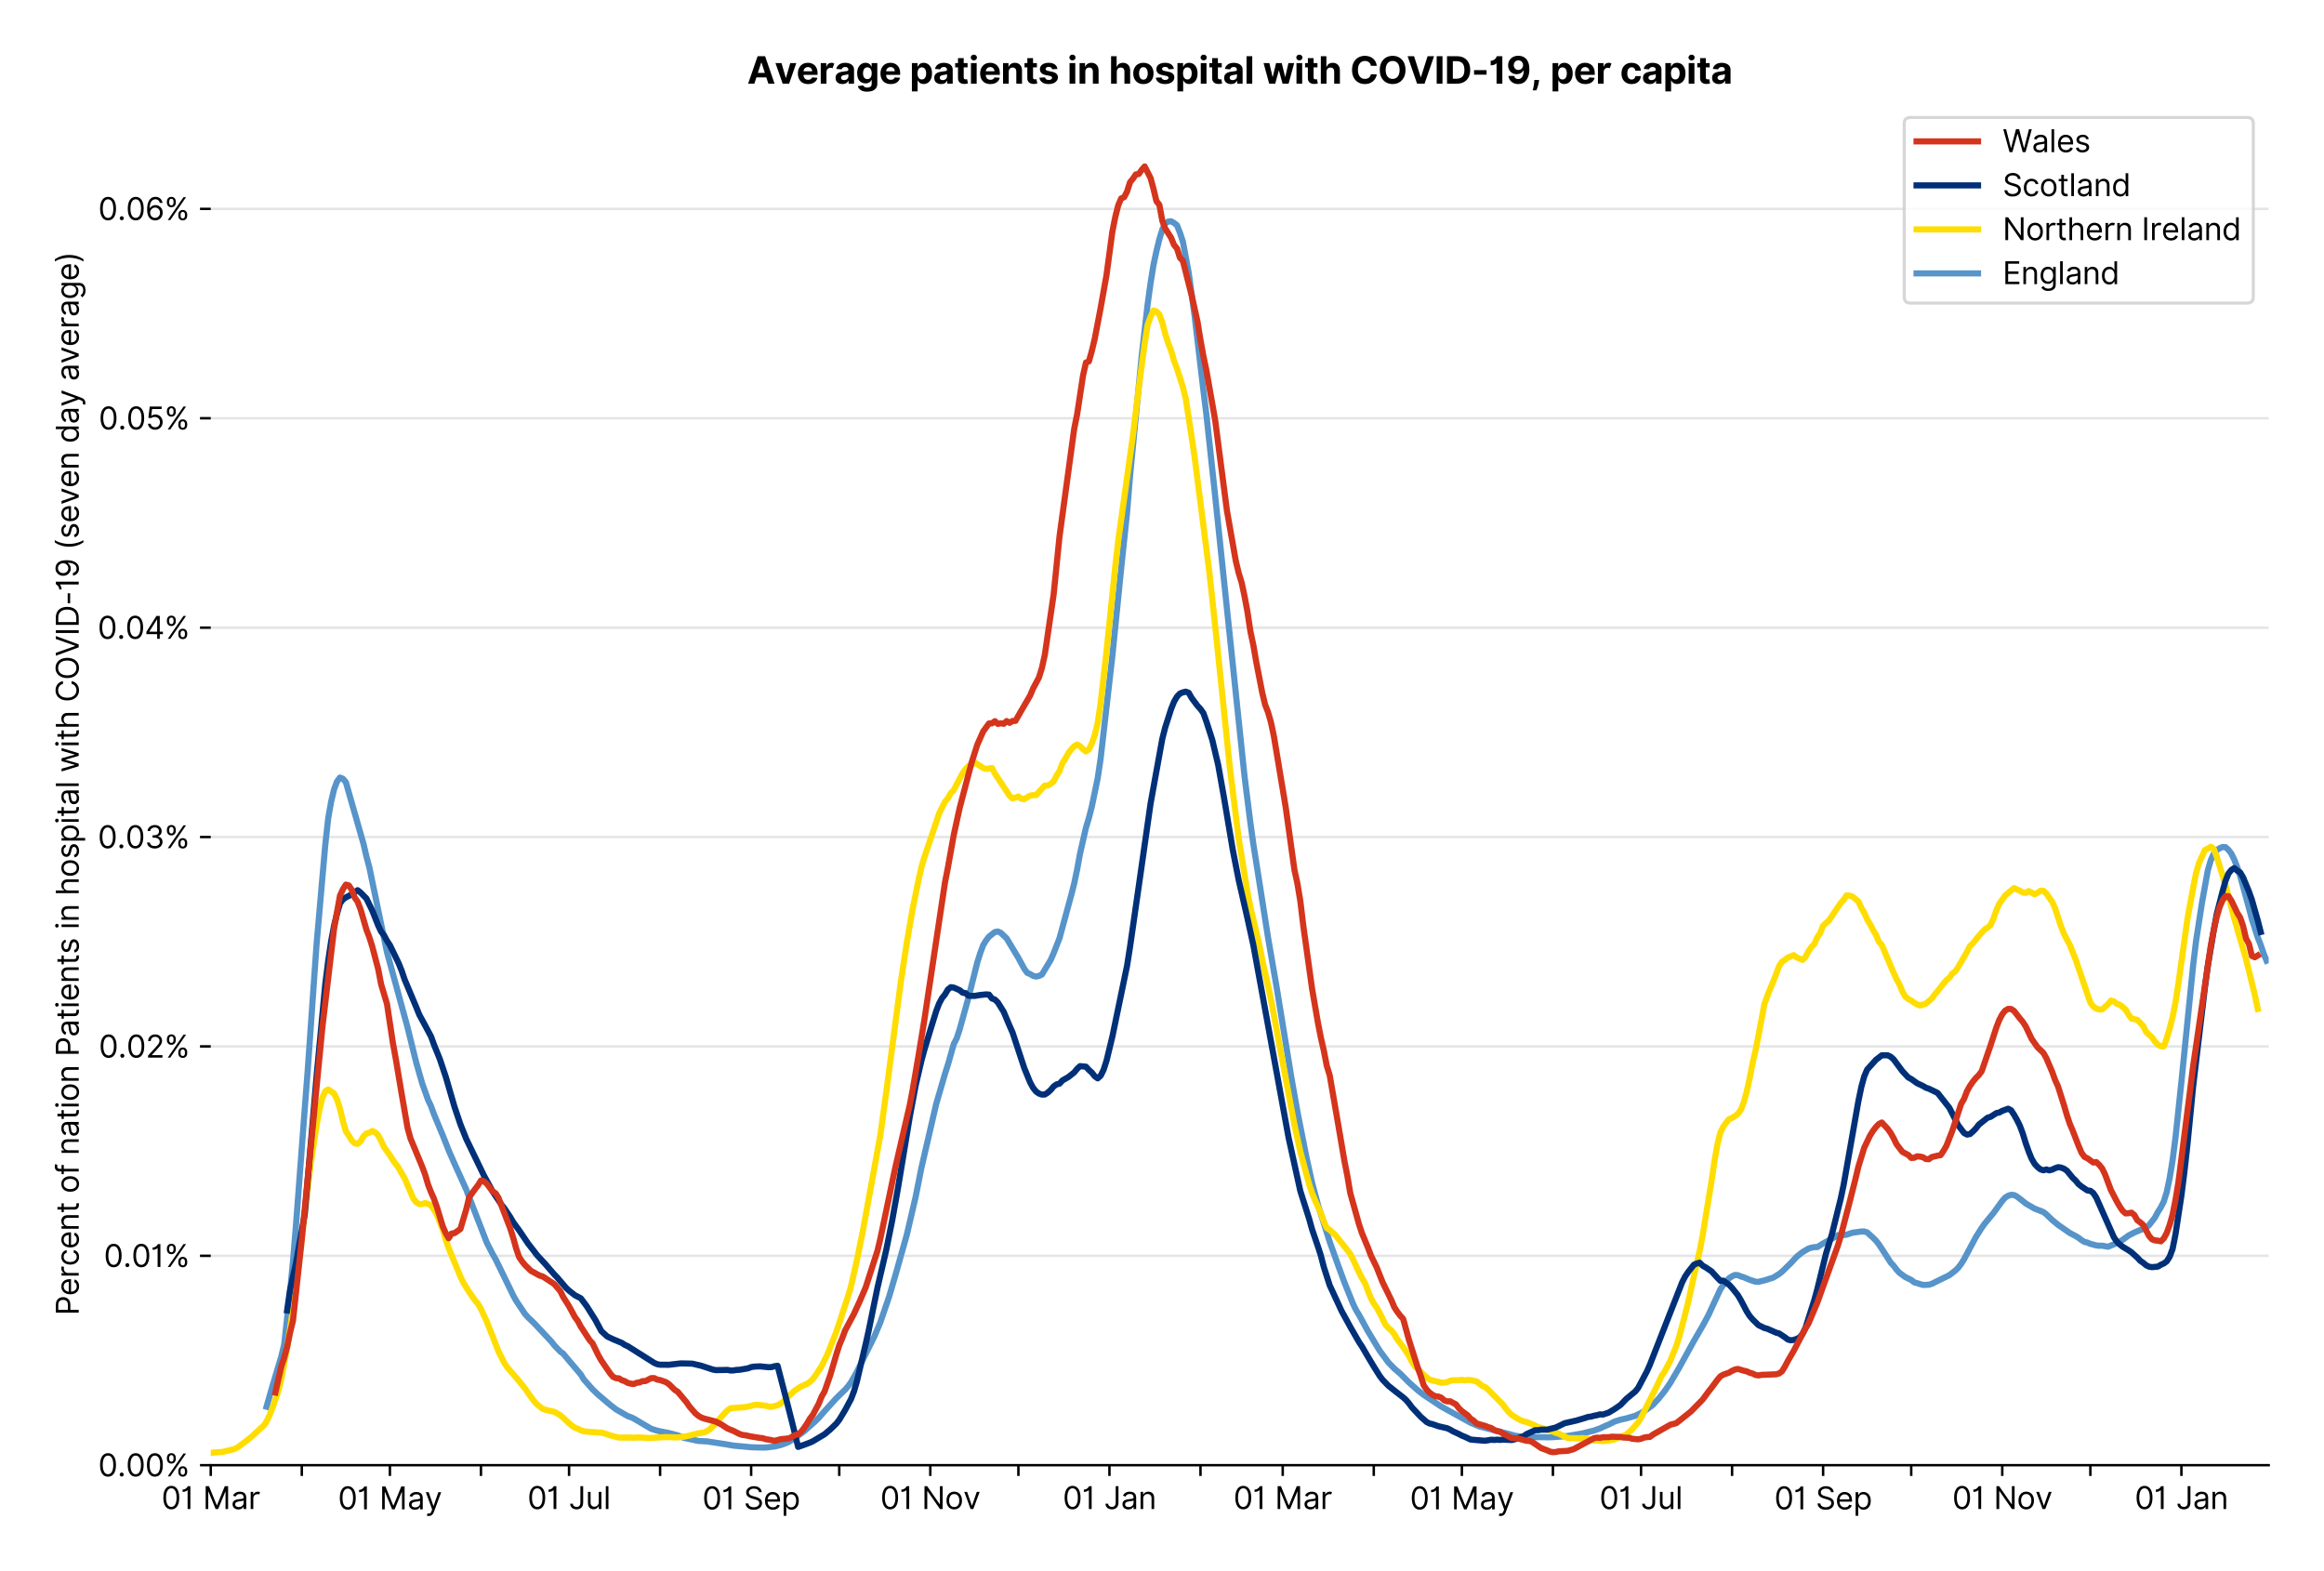 <?xml version="1.0" encoding="utf-8" standalone="no"?>
<!DOCTYPE svg PUBLIC "-//W3C//DTD SVG 1.1//EN"
  "http://www.w3.org/Graphics/SVG/1.1/DTD/svg11.dtd">
<svg xmlns:xlink="http://www.w3.org/1999/xlink" viewBox="0 0 756.175 511.234" xmlns="http://www.w3.org/2000/svg" version="1.1">
 <defs>
  <style type="text/css">*{stroke-linejoin: round; stroke-linecap: butt}</style>
 </defs>
 <g id="figure_1">
  <g id="patch_1">
   <path d="M 0 511.234 
L 756.175 511.234 
L 756.175 0 
L 0 0 
z
" style="fill: #ffffff"/>
  </g>
  <g id="axes_1">
   <g id="patch_2">
    <path d="M 68.575 476.745 
L 738.175 476.745 
L 738.175 33.225 
L 68.575 33.225 
z
" style="fill: #ffffff"/>
   </g>
   <g id="matplotlib.axis_1">
    <g id="xtick_1">
     <g id="line2d_1">
      <defs>
       <path id="m0d6b1eddbc" d="M 0 0 
L 0 3.5 
" style="stroke: #000000; stroke-width: 0.8"/>
      </defs>
      <g>
       <use xlink:href="#m0d6b1eddbc" x="68.575" y="476.745" style="stroke: #000000; stroke-width: 0.8"/>
      </g>
     </g>
     <g id="text_1">
      <!-- 01 Mar -->
      <g transform="translate(52.538 491.018)scale(0.1 -0.1)">
       <defs>
        <path id="Inter-Regular-30" d="M 2000 -64 
Q 1230 -64 806 561 
Q 382 1186 382 2327 
Q 382 3459 809 4088 
Q 1236 4718 2000 4718 
Q 2764 4718 3191 4088 
Q 3618 3459 3618 2327 
Q 3618 1186 3194 561 
Q 2771 -64 2000 -64 
z
M 2000 436 
Q 2509 436 2791 927 
Q 3073 1418 3073 2327 
Q 3073 3234 2789 3730 
Q 2505 4227 2000 4227 
Q 1496 4227 1211 3730 
Q 927 3234 927 2327 
Q 927 1418 1210 927 
Q 1493 436 2000 436 
z
" transform="scale(0.016)"/>
        <path id="Inter-Regular-31" d="M 1973 4655 
L 1973 0 
L 1409 0 
L 1409 3836 
L 1373 3836 
Q 1341 3773 1209 3692 
Q 1077 3611 868 3551 
Q 659 3491 391 3491 
L 391 3964 
Q 661 3964 859 4061 
Q 1057 4159 1190 4291 
Q 1323 4423 1392 4529 
Q 1461 4636 1473 4655 
L 1973 4655 
z
" transform="scale(0.016)"/>
        <path id="Inter-Regular-20" transform="scale(0.016)"/>
        <path id="Inter-Regular-4d" d="M 564 4655 
L 1236 4655 
L 2818 791 
L 2873 791 
L 4455 4655 
L 5127 4655 
L 5127 0 
L 4600 0 
L 4600 3536 
L 4555 3536 
L 3100 0 
L 2591 0 
L 1136 3536 
L 1091 3536 
L 1091 0 
L 564 0 
L 564 4655 
z
" transform="scale(0.016)"/>
        <path id="Inter-Regular-61" d="M 1518 -82 
Q 1186 -82 916 44 
Q 646 170 486 410 
Q 327 650 327 991 
Q 327 1291 445 1478 
Q 564 1666 761 1773 
Q 959 1880 1199 1933 
Q 1439 1986 1682 2018 
Q 2000 2059 2199 2080 
Q 2398 2102 2490 2154 
Q 2582 2207 2582 2336 
L 2582 2355 
Q 2582 2691 2399 2877 
Q 2216 3064 1846 3064 
Q 1461 3064 1243 2895 
Q 1025 2727 936 2536 
L 427 2718 
Q 564 3036 792 3214 
Q 1021 3393 1292 3464 
Q 1564 3536 1827 3536 
Q 1996 3536 2215 3496 
Q 2434 3457 2640 3334 
Q 2846 3211 2982 2963 
Q 3118 2716 3118 2300 
L 3118 0 
L 2582 0 
L 2582 473 
L 2555 473 
Q 2500 359 2373 229 
Q 2246 100 2034 9 
Q 1823 -82 1518 -82 
z
M 1600 400 
Q 1918 400 2137 525 
Q 2357 650 2469 847 
Q 2582 1045 2582 1264 
L 2582 1755 
Q 2548 1714 2433 1681 
Q 2318 1648 2169 1624 
Q 2021 1600 1881 1583 
Q 1741 1566 1655 1555 
Q 1446 1527 1265 1467 
Q 1084 1407 974 1287 
Q 864 1168 864 964 
Q 864 684 1072 542 
Q 1280 400 1600 400 
z
" transform="scale(0.016)"/>
        <path id="Inter-Regular-72" d="M 491 0 
L 491 3491 
L 1009 3491 
L 1009 2964 
L 1046 2964 
Q 1139 3223 1389 3384 
Q 1639 3545 1955 3545 
Q 2100 3545 2209 3511 
Q 2318 3477 2400 3418 
L 2218 2964 
Q 2161 2993 2085 3010 
Q 2009 3027 1909 3027 
Q 1527 3027 1277 2794 
Q 1027 2561 1027 2209 
L 1027 0 
L 491 0 
z
" transform="scale(0.016)"/>
       </defs>
       <use xlink:href="#Inter-Regular-30"/>
       <use xlink:href="#Inter-Regular-31" x="62.5"/>
       <use xlink:href="#Inter-Regular-20" x="106.676"/>
       <use xlink:href="#Inter-Regular-4d" x="134.801"/>
       <use xlink:href="#Inter-Regular-61" x="225.994"/>
       <use xlink:href="#Inter-Regular-72" x="282.386"/>
      </g>
     </g>
    </g>
    <g id="xtick_2">
     <g id="line2d_2">
      <g>
       <use xlink:href="#m0d6b1eddbc" x="98.198" y="476.745" style="stroke: #000000; stroke-width: 0.8"/>
      </g>
     </g>
    </g>
    <g id="xtick_3">
     <g id="line2d_3">
      <g>
       <use xlink:href="#m0d6b1eddbc" x="126.866" y="476.745" style="stroke: #000000; stroke-width: 0.8"/>
      </g>
     </g>
     <g id="text_2">
      <!-- 01 May -->
      <g transform="translate(109.963 491.117)scale(0.1 -0.1)">
       <defs>
        <path id="Inter-Regular-79" d="M 818 -1355 
Q 682 -1355 575 -1333 
Q 468 -1311 427 -1291 
L 564 -818 
Q 857 -893 1053 -814 
Q 1250 -736 1391 -345 
L 1509 -18 
L 218 3491 
L 800 3491 
L 1764 709 
L 1800 709 
L 2764 3491 
L 3346 3491 
L 1846 -564 
Q 1550 -1355 818 -1355 
z
" transform="scale(0.016)"/>
       </defs>
       <use xlink:href="#Inter-Regular-30"/>
       <use xlink:href="#Inter-Regular-31" x="62.5"/>
       <use xlink:href="#Inter-Regular-20" x="106.676"/>
       <use xlink:href="#Inter-Regular-4d" x="134.801"/>
       <use xlink:href="#Inter-Regular-61" x="225.994"/>
       <use xlink:href="#Inter-Regular-79" x="282.386"/>
      </g>
     </g>
    </g>
    <g id="xtick_4">
     <g id="line2d_4">
      <g>
       <use xlink:href="#m0d6b1eddbc" x="156.49" y="476.745" style="stroke: #000000; stroke-width: 0.8"/>
      </g>
     </g>
    </g>
    <g id="xtick_5">
     <g id="line2d_5">
      <g>
       <use xlink:href="#m0d6b1eddbc" x="185.158" y="476.745" style="stroke: #000000; stroke-width: 0.8"/>
      </g>
     </g>
     <g id="text_3">
      <!-- 01 Jul -->
      <g transform="translate(171.614 491.018)scale(0.1 -0.1)">
       <defs>
        <path id="Inter-Regular-4a" d="M 2346 4655 
L 2909 4655 
L 2909 1327 
Q 2909 657 2549 296 
Q 2189 -64 1582 -64 
Q 1200 -64 902 76 
Q 605 216 434 475 
Q 264 734 264 1091 
L 818 1091 
Q 818 795 1034 615 
Q 1250 436 1582 436 
Q 1948 436 2147 664 
Q 2346 893 2346 1327 
L 2346 4655 
z
" transform="scale(0.016)"/>
        <path id="Inter-Regular-75" d="M 2691 1427 
L 2691 3491 
L 3227 3491 
L 3227 0 
L 2691 0 
L 2691 591 
L 2655 591 
Q 2532 325 2273 140 
Q 2014 -45 1618 -45 
Q 1127 -45 809 280 
Q 491 605 491 1273 
L 491 3491 
L 1027 3491 
L 1027 1309 
Q 1027 927 1242 700 
Q 1457 473 1791 473 
Q 1991 473 2199 575 
Q 2407 677 2549 888 
Q 2691 1100 2691 1427 
z
" transform="scale(0.016)"/>
        <path id="Inter-Regular-6c" d="M 1027 4655 
L 1027 0 
L 491 0 
L 491 4655 
L 1027 4655 
z
" transform="scale(0.016)"/>
       </defs>
       <use xlink:href="#Inter-Regular-30"/>
       <use xlink:href="#Inter-Regular-31" x="62.5"/>
       <use xlink:href="#Inter-Regular-20" x="106.676"/>
       <use xlink:href="#Inter-Regular-4a" x="134.801"/>
       <use xlink:href="#Inter-Regular-75" x="189.063"/>
       <use xlink:href="#Inter-Regular-6c" x="247.159"/>
      </g>
     </g>
    </g>
    <g id="xtick_6">
     <g id="line2d_6">
      <g>
       <use xlink:href="#m0d6b1eddbc" x="214.781" y="476.745" style="stroke: #000000; stroke-width: 0.8"/>
      </g>
     </g>
    </g>
    <g id="xtick_7">
     <g id="line2d_7">
      <g>
       <use xlink:href="#m0d6b1eddbc" x="244.405" y="476.745" style="stroke: #000000; stroke-width: 0.8"/>
      </g>
     </g>
     <g id="text_4">
      <!-- 01 Sep -->
      <g transform="translate(228.517 491.117)scale(0.1 -0.1)">
       <defs>
        <path id="Inter-Regular-53" d="M 3109 3491 
Q 3068 3836 2777 4027 
Q 2486 4218 2064 4218 
Q 1600 4218 1318 3999 
Q 1036 3780 1036 3445 
Q 1036 3195 1189 3042 
Q 1343 2889 1553 2803 
Q 1764 2718 1936 2673 
L 2409 2545 
Q 2591 2498 2815 2414 
Q 3039 2330 3244 2185 
Q 3450 2041 3584 1816 
Q 3718 1591 3718 1264 
Q 3718 886 3521 581 
Q 3325 277 2949 97 
Q 2573 -82 2036 -82 
Q 1286 -82 845 272 
Q 405 627 364 1200 
L 946 1200 
Q 968 936 1124 764 
Q 1280 593 1519 510 
Q 1759 427 2036 427 
Q 2359 427 2616 533 
Q 2873 639 3023 828 
Q 3173 1018 3173 1273 
Q 3173 1505 3043 1650 
Q 2914 1795 2702 1886 
Q 2491 1977 2246 2045 
L 1673 2209 
Q 1127 2366 809 2657 
Q 491 2948 491 3418 
Q 491 3809 703 4101 
Q 916 4393 1276 4555 
Q 1636 4718 2082 4718 
Q 2532 4718 2882 4558 
Q 3232 4398 3437 4120 
Q 3643 3843 3655 3491 
L 3109 3491 
z
" transform="scale(0.016)"/>
        <path id="Inter-Regular-65" d="M 1955 -73 
Q 1450 -73 1085 151 
Q 721 375 524 778 
Q 327 1182 327 1718 
Q 327 2255 524 2665 
Q 721 3075 1074 3305 
Q 1427 3536 1900 3536 
Q 2173 3536 2439 3445 
Q 2705 3355 2923 3151 
Q 3141 2948 3270 2614 
Q 3400 2280 3400 1791 
L 3400 1564 
L 866 1564 
Q 884 1005 1183 707 
Q 1482 409 1955 409 
Q 2271 409 2498 545 
Q 2725 682 2827 955 
L 3346 809 
Q 3223 414 2854 170 
Q 2486 -73 1955 -73 
z
M 866 2027 
L 2855 2027 
Q 2855 2470 2595 2762 
Q 2336 3055 1900 3055 
Q 1593 3055 1368 2911 
Q 1143 2768 1013 2533 
Q 884 2298 866 2027 
z
" transform="scale(0.016)"/>
        <path id="Inter-Regular-70" d="M 491 -1309 
L 491 3491 
L 1009 3491 
L 1009 2936 
L 1073 2936 
Q 1132 3027 1237 3169 
Q 1343 3311 1542 3423 
Q 1741 3536 2082 3536 
Q 2523 3536 2859 3315 
Q 3196 3095 3384 2690 
Q 3573 2286 3573 1736 
Q 3573 1182 3384 776 
Q 3196 370 2861 148 
Q 2527 -73 2091 -73 
Q 1755 -73 1552 39 
Q 1350 152 1241 296 
Q 1132 441 1073 536 
L 1027 536 
L 1027 -1309 
L 491 -1309 
z
M 1018 1745 
Q 1018 1152 1276 780 
Q 1534 409 2018 409 
Q 2355 409 2581 587 
Q 2807 766 2921 1069 
Q 3036 1373 3036 1745 
Q 3036 2114 2923 2410 
Q 2811 2707 2585 2881 
Q 2359 3055 2018 3055 
Q 1527 3055 1272 2693 
Q 1018 2332 1018 1745 
z
" transform="scale(0.016)"/>
       </defs>
       <use xlink:href="#Inter-Regular-30"/>
       <use xlink:href="#Inter-Regular-31" x="62.5"/>
       <use xlink:href="#Inter-Regular-20" x="106.676"/>
       <use xlink:href="#Inter-Regular-53" x="134.801"/>
       <use xlink:href="#Inter-Regular-65" x="198.58"/>
       <use xlink:href="#Inter-Regular-70" x="256.818"/>
      </g>
     </g>
    </g>
    <g id="xtick_8">
     <g id="line2d_8">
      <g>
       <use xlink:href="#m0d6b1eddbc" x="273.072" y="476.745" style="stroke: #000000; stroke-width: 0.8"/>
      </g>
     </g>
    </g>
    <g id="xtick_9">
     <g id="line2d_9">
      <g>
       <use xlink:href="#m0d6b1eddbc" x="302.696" y="476.745" style="stroke: #000000; stroke-width: 0.8"/>
      </g>
     </g>
     <g id="text_5">
      <!-- 01 Nov -->
      <g transform="translate(286.425 491.018)scale(0.1 -0.1)">
       <defs>
        <path id="Inter-Regular-4e" d="M 4255 4655 
L 4255 0 
L 3709 0 
L 1173 3655 
L 1127 3655 
L 1127 0 
L 564 0 
L 564 4655 
L 1109 4655 
L 3655 991 
L 3700 991 
L 3700 4655 
L 4255 4655 
z
" transform="scale(0.016)"/>
        <path id="Inter-Regular-6f" d="M 1909 -73 
Q 1436 -73 1080 152 
Q 725 377 526 781 
Q 327 1186 327 1727 
Q 327 2273 526 2679 
Q 725 3086 1080 3311 
Q 1436 3536 1909 3536 
Q 2382 3536 2737 3311 
Q 3093 3086 3292 2679 
Q 3491 2273 3491 1727 
Q 3491 1186 3292 781 
Q 3093 377 2737 152 
Q 2382 -73 1909 -73 
z
M 1909 409 
Q 2268 409 2500 593 
Q 2732 777 2843 1077 
Q 2955 1377 2955 1727 
Q 2955 2077 2843 2379 
Q 2732 2682 2500 2868 
Q 2268 3055 1909 3055 
Q 1550 3055 1318 2868 
Q 1086 2682 975 2379 
Q 864 2077 864 1727 
Q 864 1377 975 1077 
Q 1086 777 1318 593 
Q 1550 409 1909 409 
z
" transform="scale(0.016)"/>
        <path id="Inter-Regular-76" d="M 3346 3491 
L 2055 0 
L 1509 0 
L 218 3491 
L 800 3491 
L 1764 709 
L 1800 709 
L 2764 3491 
L 3346 3491 
z
" transform="scale(0.016)"/>
       </defs>
       <use xlink:href="#Inter-Regular-30"/>
       <use xlink:href="#Inter-Regular-31" x="62.5"/>
       <use xlink:href="#Inter-Regular-20" x="106.676"/>
       <use xlink:href="#Inter-Regular-4e" x="134.801"/>
       <use xlink:href="#Inter-Regular-6f" x="210.085"/>
       <use xlink:href="#Inter-Regular-76" x="269.744"/>
      </g>
     </g>
    </g>
    <g id="xtick_10">
     <g id="line2d_10">
      <g>
       <use xlink:href="#m0d6b1eddbc" x="331.364" y="476.745" style="stroke: #000000; stroke-width: 0.8"/>
      </g>
     </g>
    </g>
    <g id="xtick_11">
     <g id="line2d_11">
      <g>
       <use xlink:href="#m0d6b1eddbc" x="360.987" y="476.745" style="stroke: #000000; stroke-width: 0.8"/>
      </g>
     </g>
     <g id="text_6">
      <!-- 01 Jan -->
      <g transform="translate(345.788 491.018)scale(0.1 -0.1)">
       <defs>
        <path id="Inter-Regular-6e" d="M 1027 2100 
L 1027 0 
L 491 0 
L 491 3491 
L 1009 3491 
L 1009 2945 
L 1055 2945 
Q 1177 3211 1427 3373 
Q 1677 3536 2073 3536 
Q 2602 3536 2928 3211 
Q 3255 2886 3255 2218 
L 3255 0 
L 2718 0 
L 2718 2182 
Q 2718 2593 2504 2824 
Q 2291 3055 1918 3055 
Q 1534 3055 1280 2806 
Q 1027 2557 1027 2100 
z
" transform="scale(0.016)"/>
       </defs>
       <use xlink:href="#Inter-Regular-30"/>
       <use xlink:href="#Inter-Regular-31" x="62.5"/>
       <use xlink:href="#Inter-Regular-20" x="106.676"/>
       <use xlink:href="#Inter-Regular-4a" x="134.801"/>
       <use xlink:href="#Inter-Regular-61" x="189.063"/>
       <use xlink:href="#Inter-Regular-6e" x="245.455"/>
      </g>
     </g>
    </g>
    <g id="xtick_12">
     <g id="line2d_12">
      <g>
       <use xlink:href="#m0d6b1eddbc" x="390.611" y="476.745" style="stroke: #000000; stroke-width: 0.8"/>
      </g>
     </g>
    </g>
    <g id="xtick_13">
     <g id="line2d_13">
      <g>
       <use xlink:href="#m0d6b1eddbc" x="417.367" y="476.745" style="stroke: #000000; stroke-width: 0.8"/>
      </g>
     </g>
     <g id="text_7">
      <!-- 01 Mar -->
      <g transform="translate(401.331 491.018)scale(0.1 -0.1)">
       <use xlink:href="#Inter-Regular-30"/>
       <use xlink:href="#Inter-Regular-31" x="62.5"/>
       <use xlink:href="#Inter-Regular-20" x="106.676"/>
       <use xlink:href="#Inter-Regular-4d" x="134.801"/>
       <use xlink:href="#Inter-Regular-61" x="225.994"/>
       <use xlink:href="#Inter-Regular-72" x="282.386"/>
      </g>
     </g>
    </g>
    <g id="xtick_14">
     <g id="line2d_14">
      <g>
       <use xlink:href="#m0d6b1eddbc" x="446.991" y="476.745" style="stroke: #000000; stroke-width: 0.8"/>
      </g>
     </g>
    </g>
    <g id="xtick_15">
     <g id="line2d_15">
      <g>
       <use xlink:href="#m0d6b1eddbc" x="475.659" y="476.745" style="stroke: #000000; stroke-width: 0.8"/>
      </g>
     </g>
     <g id="text_8">
      <!-- 01 May -->
      <g transform="translate(458.756 491.117)scale(0.1 -0.1)">
       <use xlink:href="#Inter-Regular-30"/>
       <use xlink:href="#Inter-Regular-31" x="62.5"/>
       <use xlink:href="#Inter-Regular-20" x="106.676"/>
       <use xlink:href="#Inter-Regular-4d" x="134.801"/>
       <use xlink:href="#Inter-Regular-61" x="225.994"/>
       <use xlink:href="#Inter-Regular-79" x="282.386"/>
      </g>
     </g>
    </g>
    <g id="xtick_16">
     <g id="line2d_16">
      <g>
       <use xlink:href="#m0d6b1eddbc" x="505.282" y="476.745" style="stroke: #000000; stroke-width: 0.8"/>
      </g>
     </g>
    </g>
    <g id="xtick_17">
     <g id="line2d_17">
      <g>
       <use xlink:href="#m0d6b1eddbc" x="533.95" y="476.745" style="stroke: #000000; stroke-width: 0.8"/>
      </g>
     </g>
     <g id="text_9">
      <!-- 01 Jul -->
      <g transform="translate(520.406 491.018)scale(0.1 -0.1)">
       <use xlink:href="#Inter-Regular-30"/>
       <use xlink:href="#Inter-Regular-31" x="62.5"/>
       <use xlink:href="#Inter-Regular-20" x="106.676"/>
       <use xlink:href="#Inter-Regular-4a" x="134.801"/>
       <use xlink:href="#Inter-Regular-75" x="189.063"/>
       <use xlink:href="#Inter-Regular-6c" x="247.159"/>
      </g>
     </g>
    </g>
    <g id="xtick_18">
     <g id="line2d_18">
      <g>
       <use xlink:href="#m0d6b1eddbc" x="563.574" y="476.745" style="stroke: #000000; stroke-width: 0.8"/>
      </g>
     </g>
    </g>
    <g id="xtick_19">
     <g id="line2d_19">
      <g>
       <use xlink:href="#m0d6b1eddbc" x="593.197" y="476.745" style="stroke: #000000; stroke-width: 0.8"/>
      </g>
     </g>
     <g id="text_10">
      <!-- 01 Sep -->
      <g transform="translate(577.309 491.117)scale(0.1 -0.1)">
       <use xlink:href="#Inter-Regular-30"/>
       <use xlink:href="#Inter-Regular-31" x="62.5"/>
       <use xlink:href="#Inter-Regular-20" x="106.676"/>
       <use xlink:href="#Inter-Regular-53" x="134.801"/>
       <use xlink:href="#Inter-Regular-65" x="198.58"/>
       <use xlink:href="#Inter-Regular-70" x="256.818"/>
      </g>
     </g>
    </g>
    <g id="xtick_20">
     <g id="line2d_20">
      <g>
       <use xlink:href="#m0d6b1eddbc" x="621.865" y="476.745" style="stroke: #000000; stroke-width: 0.8"/>
      </g>
     </g>
    </g>
    <g id="xtick_21">
     <g id="line2d_21">
      <g>
       <use xlink:href="#m0d6b1eddbc" x="651.488" y="476.745" style="stroke: #000000; stroke-width: 0.8"/>
      </g>
     </g>
     <g id="text_11">
      <!-- 01 Nov -->
      <g transform="translate(635.217 491.018)scale(0.1 -0.1)">
       <use xlink:href="#Inter-Regular-30"/>
       <use xlink:href="#Inter-Regular-31" x="62.5"/>
       <use xlink:href="#Inter-Regular-20" x="106.676"/>
       <use xlink:href="#Inter-Regular-4e" x="134.801"/>
       <use xlink:href="#Inter-Regular-6f" x="210.085"/>
       <use xlink:href="#Inter-Regular-76" x="269.744"/>
      </g>
     </g>
    </g>
    <g id="xtick_22">
     <g id="line2d_22">
      <g>
       <use xlink:href="#m0d6b1eddbc" x="680.156" y="476.745" style="stroke: #000000; stroke-width: 0.8"/>
      </g>
     </g>
    </g>
    <g id="xtick_23">
     <g id="line2d_23">
      <g>
       <use xlink:href="#m0d6b1eddbc" x="709.78" y="476.745" style="stroke: #000000; stroke-width: 0.8"/>
      </g>
     </g>
     <g id="text_12">
      <!-- 01 Jan -->
      <g transform="translate(694.58 491.018)scale(0.1 -0.1)">
       <use xlink:href="#Inter-Regular-30"/>
       <use xlink:href="#Inter-Regular-31" x="62.5"/>
       <use xlink:href="#Inter-Regular-20" x="106.676"/>
       <use xlink:href="#Inter-Regular-4a" x="134.801"/>
       <use xlink:href="#Inter-Regular-61" x="189.063"/>
       <use xlink:href="#Inter-Regular-6e" x="245.455"/>
      </g>
     </g>
    </g>
   </g>
   <g id="matplotlib.axis_2">
    <g id="ytick_1">
     <g id="line2d_24">
      <path d="M 68.575 476.745 
L 738.175 476.745 
" clip-path="url(#p829cc7696f)" style="fill: none; stroke: #e5e5e5; stroke-width: 0.8; stroke-linecap: square"/>
     </g>
     <g id="line2d_25">
      <defs>
       <path id="me1eeae6b50" d="M 0 0 
L -3.5 0 
" style="stroke: #000000; stroke-width: 0.8"/>
      </defs>
      <g>
       <use xlink:href="#me1eeae6b50" x="68.575" y="476.745" style="stroke: #000000; stroke-width: 0.8"/>
      </g>
     </g>
     <g id="text_13">
      <!-- 0.00% -->
      <g transform="translate(31.944 480.382)scale(0.1 -0.1)">
       <defs>
        <path id="Inter-Regular-2e" d="M 882 -36 
Q 714 -36 593 84 
Q 473 205 473 373 
Q 473 541 593 661 
Q 714 782 882 782 
Q 1050 782 1170 661 
Q 1291 541 1291 373 
Q 1291 205 1170 84 
Q 1050 -36 882 -36 
z
" transform="scale(0.016)"/>
        <path id="Inter-Regular-25" d="M 2855 873 
L 2855 1118 
Q 2855 1373 2960 1585 
Q 3066 1798 3269 1926 
Q 3473 2055 3764 2055 
Q 4059 2055 4259 1926 
Q 4459 1798 4561 1585 
Q 4664 1373 4664 1118 
L 4664 873 
Q 4664 618 4560 405 
Q 4457 193 4256 64 
Q 4055 -64 3764 -64 
Q 3468 -64 3266 64 
Q 3064 193 2959 405 
Q 2855 618 2855 873 
z
M 536 3536 
L 536 3782 
Q 536 4036 642 4248 
Q 748 4461 951 4589 
Q 1155 4718 1446 4718 
Q 1741 4718 1941 4589 
Q 2141 4461 2243 4248 
Q 2346 4036 2346 3782 
L 2346 3536 
Q 2346 3282 2242 3069 
Q 2139 2857 1937 2728 
Q 1736 2600 1446 2600 
Q 1150 2600 948 2728 
Q 746 2857 641 3069 
Q 536 3282 536 3536 
z
M 709 0 
L 3909 4655 
L 4427 4655 
L 1227 0 
L 709 0 
z
M 3318 1118 
L 3318 873 
Q 3318 661 3418 494 
Q 3518 327 3764 327 
Q 4002 327 4101 494 
Q 4200 661 4200 873 
L 4200 1118 
Q 4200 1330 4104 1497 
Q 4009 1664 3764 1664 
Q 3525 1664 3421 1497 
Q 3318 1330 3318 1118 
z
M 1000 3782 
L 1000 3536 
Q 1000 3325 1100 3158 
Q 1200 2991 1446 2991 
Q 1684 2991 1783 3158 
Q 1882 3325 1882 3536 
L 1882 3782 
Q 1882 3993 1786 4160 
Q 1691 4327 1446 4327 
Q 1207 4327 1103 4160 
Q 1000 3993 1000 3782 
z
" transform="scale(0.016)"/>
       </defs>
       <use xlink:href="#Inter-Regular-30"/>
       <use xlink:href="#Inter-Regular-2e" x="62.5"/>
       <use xlink:href="#Inter-Regular-30" x="90.057"/>
       <use xlink:href="#Inter-Regular-30" x="152.557"/>
       <use xlink:href="#Inter-Regular-25" x="215.057"/>
      </g>
     </g>
    </g>
    <g id="ytick_2">
     <g id="line2d_26">
      <path d="M 68.575 408.615 
L 738.175 408.615 
" clip-path="url(#p829cc7696f)" style="fill: none; stroke: #e5e5e5; stroke-width: 0.8; stroke-linecap: square"/>
     </g>
     <g id="line2d_27">
      <g>
       <use xlink:href="#me1eeae6b50" x="68.575" y="408.615" style="stroke: #000000; stroke-width: 0.8"/>
      </g>
     </g>
     <g id="text_14">
      <!-- 0.01% -->
      <g transform="translate(33.777 412.252)scale(0.1 -0.1)">
       <use xlink:href="#Inter-Regular-30"/>
       <use xlink:href="#Inter-Regular-2e" x="62.5"/>
       <use xlink:href="#Inter-Regular-30" x="90.057"/>
       <use xlink:href="#Inter-Regular-31" x="152.557"/>
       <use xlink:href="#Inter-Regular-25" x="196.733"/>
      </g>
     </g>
    </g>
    <g id="ytick_3">
     <g id="line2d_28">
      <path d="M 68.575 340.486 
L 738.175 340.486 
" clip-path="url(#p829cc7696f)" style="fill: none; stroke: #e5e5e5; stroke-width: 0.8; stroke-linecap: square"/>
     </g>
     <g id="line2d_29">
      <g>
       <use xlink:href="#me1eeae6b50" x="68.575" y="340.486" style="stroke: #000000; stroke-width: 0.8"/>
      </g>
     </g>
     <g id="text_15">
      <!-- 0.02% -->
      <g transform="translate(32.142 344.122)scale(0.1 -0.1)">
       <defs>
        <path id="Inter-Regular-32" d="M 482 0 
L 482 409 
L 2018 2091 
Q 2289 2386 2464 2605 
Q 2639 2825 2724 3019 
Q 2809 3214 2809 3427 
Q 2809 3795 2553 4011 
Q 2298 4227 1918 4227 
Q 1514 4227 1275 3985 
Q 1036 3743 1036 3345 
L 500 3345 
Q 500 3755 688 4064 
Q 877 4373 1203 4545 
Q 1530 4718 1936 4718 
Q 2346 4718 2661 4545 
Q 2977 4373 3156 4079 
Q 3336 3786 3336 3427 
Q 3336 3170 3244 2926 
Q 3152 2682 2926 2383 
Q 2700 2084 2300 1655 
L 1255 536 
L 1255 500 
L 3418 500 
L 3418 0 
L 482 0 
z
" transform="scale(0.016)"/>
       </defs>
       <use xlink:href="#Inter-Regular-30"/>
       <use xlink:href="#Inter-Regular-2e" x="62.5"/>
       <use xlink:href="#Inter-Regular-30" x="90.057"/>
       <use xlink:href="#Inter-Regular-32" x="152.557"/>
       <use xlink:href="#Inter-Regular-25" x="213.068"/>
      </g>
     </g>
    </g>
    <g id="ytick_4">
     <g id="line2d_30">
      <path d="M 68.575 272.356 
L 738.175 272.356 
" clip-path="url(#p829cc7696f)" style="fill: none; stroke: #e5e5e5; stroke-width: 0.8; stroke-linecap: square"/>
     </g>
     <g id="line2d_31">
      <g>
       <use xlink:href="#me1eeae6b50" x="68.575" y="272.356" style="stroke: #000000; stroke-width: 0.8"/>
      </g>
     </g>
     <g id="text_16">
      <!-- 0.03% -->
      <g transform="translate(31.83 275.993)scale(0.1 -0.1)">
       <defs>
        <path id="Inter-Regular-33" d="M 2055 -64 
Q 1605 -64 1253 90 
Q 902 245 696 521 
Q 491 798 473 1164 
L 1046 1164 
Q 1071 827 1356 631 
Q 1641 436 2046 436 
Q 2493 436 2783 664 
Q 3073 893 3073 1264 
Q 3073 1650 2787 1893 
Q 2502 2136 1973 2136 
L 1600 2136 
L 1600 2636 
L 1973 2636 
Q 2386 2636 2647 2856 
Q 2909 3077 2909 3445 
Q 2909 3798 2679 4012 
Q 2450 4227 2064 4227 
Q 1823 4227 1610 4139 
Q 1398 4052 1264 3887 
Q 1130 3723 1118 3491 
L 573 3491 
Q 586 3857 793 4133 
Q 1000 4409 1335 4563 
Q 1671 4718 2073 4718 
Q 2505 4718 2814 4544 
Q 3123 4370 3289 4086 
Q 3455 3802 3455 3473 
Q 3455 3080 3249 2802 
Q 3043 2525 2691 2418 
L 2691 2382 
Q 3132 2309 3379 2008 
Q 3627 1707 3627 1264 
Q 3627 884 3421 583 
Q 3216 282 2861 109 
Q 2507 -64 2055 -64 
z
" transform="scale(0.016)"/>
       </defs>
       <use xlink:href="#Inter-Regular-30"/>
       <use xlink:href="#Inter-Regular-2e" x="62.5"/>
       <use xlink:href="#Inter-Regular-30" x="90.057"/>
       <use xlink:href="#Inter-Regular-33" x="152.557"/>
       <use xlink:href="#Inter-Regular-25" x="216.193"/>
      </g>
     </g>
    </g>
    <g id="ytick_5">
     <g id="line2d_32">
      <path d="M 68.575 204.226 
L 738.175 204.226 
" clip-path="url(#p829cc7696f)" style="fill: none; stroke: #e5e5e5; stroke-width: 0.8; stroke-linecap: square"/>
     </g>
     <g id="line2d_33">
      <g>
       <use xlink:href="#me1eeae6b50" x="68.575" y="204.226" style="stroke: #000000; stroke-width: 0.8"/>
      </g>
     </g>
     <g id="text_17">
      <!-- 0.04% -->
      <g transform="translate(31.773 207.863)scale(0.1 -0.1)">
       <defs>
        <path id="Inter-Regular-34" d="M 373 955 
L 373 1418 
L 2418 4655 
L 3100 4655 
L 3100 1455 
L 3736 1455 
L 3736 955 
L 3100 955 
L 3100 0 
L 2564 0 
L 2564 955 
L 373 955 
z
M 2564 1455 
L 2564 3936 
L 2527 3936 
L 982 1491 
L 982 1455 
L 2564 1455 
z
" transform="scale(0.016)"/>
       </defs>
       <use xlink:href="#Inter-Regular-30"/>
       <use xlink:href="#Inter-Regular-2e" x="62.5"/>
       <use xlink:href="#Inter-Regular-30" x="90.057"/>
       <use xlink:href="#Inter-Regular-34" x="152.557"/>
       <use xlink:href="#Inter-Regular-25" x="216.761"/>
      </g>
     </g>
    </g>
    <g id="ytick_6">
     <g id="line2d_34">
      <path d="M 68.575 136.097 
L 738.175 136.097 
" clip-path="url(#p829cc7696f)" style="fill: none; stroke: #e5e5e5; stroke-width: 0.8; stroke-linecap: square"/>
     </g>
     <g id="line2d_35">
      <g>
       <use xlink:href="#me1eeae6b50" x="68.575" y="136.097" style="stroke: #000000; stroke-width: 0.8"/>
      </g>
     </g>
     <g id="text_18">
      <!-- 0.05% -->
      <g transform="translate(32.114 139.733)scale(0.1 -0.1)">
       <defs>
        <path id="Inter-Regular-35" d="M 1936 -64 
Q 1536 -64 1216 95 
Q 896 255 702 532 
Q 509 809 491 1164 
L 1036 1164 
Q 1068 848 1324 642 
Q 1580 436 1936 436 
Q 2223 436 2447 570 
Q 2671 705 2799 940 
Q 2927 1175 2927 1473 
Q 2927 1777 2794 2017 
Q 2661 2257 2429 2395 
Q 2198 2534 1900 2536 
Q 1686 2539 1461 2472 
Q 1236 2405 1091 2300 
L 564 2364 
L 846 4655 
L 3264 4655 
L 3264 4155 
L 1318 4155 
L 1155 2782 
L 1182 2782 
Q 1325 2895 1541 2970 
Q 1757 3045 1991 3045 
Q 2418 3045 2753 2842 
Q 3089 2639 3281 2286 
Q 3473 1934 3473 1482 
Q 3473 1036 3274 687 
Q 3075 339 2727 137 
Q 2380 -64 1936 -64 
z
" transform="scale(0.016)"/>
       </defs>
       <use xlink:href="#Inter-Regular-30"/>
       <use xlink:href="#Inter-Regular-2e" x="62.5"/>
       <use xlink:href="#Inter-Regular-30" x="90.057"/>
       <use xlink:href="#Inter-Regular-35" x="152.557"/>
       <use xlink:href="#Inter-Regular-25" x="213.352"/>
      </g>
     </g>
    </g>
    <g id="ytick_7">
     <g id="line2d_36">
      <path d="M 68.575 67.967 
L 738.175 67.967 
" clip-path="url(#p829cc7696f)" style="fill: none; stroke: #e5e5e5; stroke-width: 0.8; stroke-linecap: square"/>
     </g>
     <g id="line2d_37">
      <g>
       <use xlink:href="#me1eeae6b50" x="68.575" y="67.967" style="stroke: #000000; stroke-width: 0.8"/>
      </g>
     </g>
     <g id="text_19">
      <!-- 0.06% -->
      <g transform="translate(31.958 71.604)scale(0.1 -0.1)">
       <defs>
        <path id="Inter-Regular-36" d="M 2027 -64 
Q 1741 -59 1454 45 
Q 1168 150 932 399 
Q 696 648 552 1074 
Q 409 1500 409 2145 
Q 409 3386 861 4056 
Q 1314 4727 2100 4727 
Q 2686 4727 3073 4384 
Q 3461 4041 3546 3491 
L 2991 3491 
Q 2914 3811 2691 4019 
Q 2468 4227 2100 4227 
Q 1559 4227 1249 3755 
Q 939 3284 936 2427 
L 973 2427 
Q 1164 2716 1461 2880 
Q 1759 3045 2118 3045 
Q 2518 3045 2850 2846 
Q 3182 2648 3382 2299 
Q 3582 1950 3582 1500 
Q 3582 1068 3389 710 
Q 3196 352 2847 142 
Q 2498 -68 2027 -64 
z
M 2027 436 
Q 2314 436 2542 579 
Q 2771 723 2903 964 
Q 3036 1205 3036 1500 
Q 3036 1789 2908 2026 
Q 2780 2264 2556 2404 
Q 2332 2545 2046 2545 
Q 1757 2545 1525 2397 
Q 1293 2250 1157 2010 
Q 1021 1770 1018 1491 
Q 1018 1214 1149 973 
Q 1280 732 1508 584 
Q 1736 436 2027 436 
z
" transform="scale(0.016)"/>
       </defs>
       <use xlink:href="#Inter-Regular-30"/>
       <use xlink:href="#Inter-Regular-2e" x="62.5"/>
       <use xlink:href="#Inter-Regular-30" x="90.057"/>
       <use xlink:href="#Inter-Regular-36" x="152.557"/>
       <use xlink:href="#Inter-Regular-25" x="214.915"/>
      </g>
     </g>
    </g>
    <g id="text_20">
     <!-- Percent of nation Patients in hospital with COVID-19 (seven day average) -->
     <g transform="translate(25.614 428.013)rotate(-90)scale(0.1 -0.1)">
      <defs>
       <path id="Inter-Regular-50" d="M 564 0 
L 564 4655 
L 2136 4655 
Q 2684 4655 3033 4458 
Q 3382 4261 3550 3927 
Q 3718 3593 3718 3182 
Q 3718 2770 3551 2434 
Q 3384 2098 3036 1899 
Q 2689 1700 2146 1700 
L 1127 1700 
L 1127 0 
L 564 0 
z
M 1127 2200 
L 2127 2200 
Q 2689 2200 2926 2482 
Q 3164 2764 3164 3182 
Q 3164 3602 2925 3878 
Q 2686 4155 2118 4155 
L 1127 4155 
L 1127 2200 
z
" transform="scale(0.016)"/>
       <path id="Inter-Regular-63" d="M 1909 -73 
Q 1418 -73 1063 159 
Q 709 391 518 798 
Q 327 1205 327 1727 
Q 327 2259 524 2667 
Q 721 3075 1074 3305 
Q 1427 3536 1900 3536 
Q 2268 3536 2563 3400 
Q 2859 3264 3047 3018 
Q 3236 2773 3282 2445 
L 2746 2445 
Q 2684 2684 2474 2869 
Q 2264 3055 1909 3055 
Q 1439 3055 1151 2697 
Q 864 2339 864 1745 
Q 864 1139 1148 774 
Q 1432 409 1909 409 
Q 2223 409 2447 570 
Q 2671 732 2746 1018 
L 3282 1018 
Q 3236 709 3058 462 
Q 2880 216 2588 71 
Q 2296 -73 1909 -73 
z
" transform="scale(0.016)"/>
       <path id="Inter-Regular-74" d="M 2009 3491 
L 2009 3036 
L 1264 3036 
L 1264 1000 
Q 1264 773 1331 660 
Q 1398 548 1503 510 
Q 1609 473 1727 473 
Q 1816 473 1873 483 
Q 1930 493 1964 500 
L 2073 18 
Q 2018 -2 1920 -23 
Q 1823 -45 1673 -45 
Q 1446 -45 1228 52 
Q 1011 150 869 350 
Q 727 550 727 855 
L 727 3036 
L 200 3036 
L 200 3491 
L 727 3491 
L 727 4327 
L 1264 4327 
L 1264 3491 
L 2009 3491 
z
" transform="scale(0.016)"/>
       <path id="Inter-Regular-66" d="M 2046 3491 
L 2046 3036 
L 1264 3036 
L 1264 0 
L 727 0 
L 727 3036 
L 164 3036 
L 164 3491 
L 727 3491 
L 727 3973 
Q 727 4273 868 4473 
Q 1009 4673 1234 4773 
Q 1459 4873 1709 4873 
Q 1907 4873 2032 4841 
Q 2157 4809 2218 4782 
L 2064 4318 
Q 2023 4332 1951 4352 
Q 1880 4373 1764 4373 
Q 1498 4373 1381 4239 
Q 1264 4105 1264 3845 
L 1264 3491 
L 2046 3491 
z
" transform="scale(0.016)"/>
       <path id="Inter-Regular-69" d="M 491 0 
L 491 3491 
L 1027 3491 
L 1027 0 
L 491 0 
z
M 764 4073 
Q 607 4073 494 4179 
Q 382 4286 382 4436 
Q 382 4586 494 4693 
Q 607 4800 764 4800 
Q 921 4800 1033 4693 
Q 1146 4586 1146 4436 
Q 1146 4286 1033 4179 
Q 921 4073 764 4073 
z
" transform="scale(0.016)"/>
       <path id="Inter-Regular-73" d="M 2964 2709 
L 2482 2573 
Q 2411 2755 2245 2914 
Q 2080 3073 1727 3073 
Q 1407 3073 1194 2926 
Q 982 2780 982 2555 
Q 982 2355 1127 2239 
Q 1273 2123 1582 2045 
L 2100 1918 
Q 3027 1691 3027 973 
Q 3027 673 2855 436 
Q 2684 200 2377 63 
Q 2071 -73 1664 -73 
Q 1130 -73 780 159 
Q 430 391 336 836 
L 846 964 
Q 989 400 1655 400 
Q 2030 400 2251 560 
Q 2473 720 2473 945 
Q 2473 1316 1955 1436 
L 1373 1573 
Q 893 1686 669 1926 
Q 446 2166 446 2527 
Q 446 2823 613 3050 
Q 780 3277 1069 3406 
Q 1359 3536 1727 3536 
Q 2246 3536 2542 3309 
Q 2839 3082 2964 2709 
z
" transform="scale(0.016)"/>
       <path id="Inter-Regular-68" d="M 1027 2100 
L 1027 0 
L 491 0 
L 491 4655 
L 1027 4655 
L 1027 2945 
L 1073 2945 
Q 1196 3216 1442 3376 
Q 1689 3536 2100 3536 
Q 2636 3536 2963 3213 
Q 3291 2891 3291 2218 
L 3291 0 
L 2755 0 
L 2755 2182 
Q 2755 2598 2540 2826 
Q 2325 3055 1946 3055 
Q 1548 3055 1287 2806 
Q 1027 2557 1027 2100 
z
" transform="scale(0.016)"/>
       <path id="Inter-Regular-77" d="M 1282 0 
L 218 3491 
L 782 3491 
L 1536 818 
L 1573 818 
L 2318 3491 
L 2891 3491 
L 3627 827 
L 3664 827 
L 4418 3491 
L 4982 3491 
L 3918 0 
L 3391 0 
L 2627 2682 
L 2573 2682 
L 1809 0 
L 1282 0 
z
" transform="scale(0.016)"/>
       <path id="Inter-Regular-43" d="M 4309 3200 
L 3746 3200 
Q 3677 3523 3484 3743 
Q 3291 3964 3018 4077 
Q 2746 4191 2436 4191 
Q 2014 4191 1672 3977 
Q 1330 3764 1128 3348 
Q 927 2932 927 2327 
Q 927 1723 1128 1307 
Q 1330 891 1672 677 
Q 2014 464 2436 464 
Q 2746 464 3018 577 
Q 3291 691 3484 911 
Q 3677 1132 3746 1455 
L 4309 1455 
Q 4223 977 3957 637 
Q 3691 298 3298 117 
Q 2905 -64 2436 -64 
Q 1841 -64 1377 227 
Q 914 518 648 1054 
Q 382 1591 382 2327 
Q 382 3064 648 3600 
Q 914 4136 1377 4427 
Q 1841 4718 2436 4718 
Q 2905 4718 3298 4537 
Q 3691 4357 3957 4017 
Q 4223 3677 4309 3200 
z
" transform="scale(0.016)"/>
       <path id="Inter-Regular-4f" d="M 4491 2327 
Q 4491 1591 4225 1054 
Q 3959 518 3495 227 
Q 3032 -64 2436 -64 
Q 1841 -64 1377 227 
Q 914 518 648 1054 
Q 382 1591 382 2327 
Q 382 3064 648 3600 
Q 914 4136 1377 4427 
Q 1841 4718 2436 4718 
Q 3032 4718 3495 4427 
Q 3959 4136 4225 3600 
Q 4491 3064 4491 2327 
z
M 3946 2327 
Q 3946 2932 3744 3348 
Q 3543 3764 3201 3977 
Q 2859 4191 2436 4191 
Q 2014 4191 1672 3977 
Q 1330 3764 1128 3348 
Q 927 2932 927 2327 
Q 927 1723 1128 1307 
Q 1330 891 1672 677 
Q 2014 464 2436 464 
Q 2859 464 3201 677 
Q 3543 891 3744 1307 
Q 3946 1723 3946 2327 
z
" transform="scale(0.016)"/>
       <path id="Inter-Regular-56" d="M 755 4655 
L 2136 736 
L 2191 736 
L 3573 4655 
L 4164 4655 
L 2455 0 
L 1873 0 
L 164 4655 
L 755 4655 
z
" transform="scale(0.016)"/>
       <path id="Inter-Regular-49" d="M 1127 4655 
L 1127 0 
L 564 0 
L 564 4655 
L 1127 4655 
z
" transform="scale(0.016)"/>
       <path id="Inter-Regular-44" d="M 2000 0 
L 564 0 
L 564 4655 
L 2064 4655 
Q 2741 4655 3223 4376 
Q 3705 4098 3961 3578 
Q 4218 3059 4218 2336 
Q 4218 1609 3959 1085 
Q 3700 561 3204 280 
Q 2709 0 2000 0 
z
M 1127 500 
L 1964 500 
Q 2830 500 3251 992 
Q 3673 1484 3673 2336 
Q 3673 3182 3259 3668 
Q 2846 4155 2027 4155 
L 1127 4155 
L 1127 500 
z
" transform="scale(0.016)"/>
       <path id="Inter-Regular-2d" d="M 2491 2245 
L 2491 1745 
L 455 1745 
L 455 2245 
L 2491 2245 
z
" transform="scale(0.016)"/>
       <path id="Inter-Regular-39" d="M 1964 4727 
Q 2250 4725 2536 4618 
Q 2823 4511 3059 4263 
Q 3296 4016 3439 3590 
Q 3582 3164 3582 2518 
Q 3582 1277 3128 606 
Q 2675 -64 1891 -64 
Q 1305 -64 916 278 
Q 527 620 446 1173 
L 1000 1173 
Q 1075 852 1299 644 
Q 1523 436 1891 436 
Q 2430 436 2742 906 
Q 3055 1377 3055 2236 
L 3018 2236 
Q 2827 1950 2530 1784 
Q 2234 1618 1873 1618 
Q 1473 1618 1140 1817 
Q 807 2016 608 2365 
Q 409 2714 409 3164 
Q 409 3595 601 3952 
Q 793 4309 1142 4520 
Q 1491 4732 1964 4727 
z
M 1964 4227 
Q 1677 4227 1449 4084 
Q 1221 3941 1088 3700 
Q 955 3459 955 3164 
Q 955 2873 1083 2635 
Q 1211 2398 1435 2258 
Q 1659 2118 1946 2118 
Q 2232 2118 2465 2266 
Q 2698 2414 2835 2654 
Q 2973 2895 2973 3173 
Q 2973 3450 2842 3691 
Q 2711 3932 2483 4079 
Q 2255 4227 1964 4227 
z
" transform="scale(0.016)"/>
       <path id="Inter-Regular-28" d="M 682 1964 
Q 682 2823 906 3544 
Q 1130 4266 1546 4873 
L 2018 4873 
Q 1800 4573 1623 4095 
Q 1446 3618 1341 3061 
Q 1236 2505 1236 1964 
Q 1236 1423 1341 866 
Q 1446 309 1623 -168 
Q 1800 -645 2018 -945 
L 1546 -945 
Q 1130 -339 906 383 
Q 682 1105 682 1964 
z
" transform="scale(0.016)"/>
       <path id="Inter-Regular-64" d="M 1809 -73 
Q 1373 -73 1039 148 
Q 705 370 516 776 
Q 327 1182 327 1736 
Q 327 2286 516 2690 
Q 705 3095 1041 3315 
Q 1377 3536 1818 3536 
Q 2159 3536 2358 3423 
Q 2557 3311 2662 3169 
Q 2768 3027 2827 2936 
L 2873 2936 
L 2873 4655 
L 3409 4655 
L 3409 0 
L 2891 0 
L 2891 536 
L 2827 536 
Q 2768 441 2659 296 
Q 2550 152 2348 39 
Q 2146 -73 1809 -73 
z
M 1882 409 
Q 2366 409 2624 780 
Q 2882 1152 2882 1745 
Q 2882 2332 2627 2693 
Q 2373 3055 1882 3055 
Q 1541 3055 1315 2881 
Q 1089 2707 976 2410 
Q 864 2114 864 1745 
Q 864 1373 978 1069 
Q 1093 766 1319 587 
Q 1546 409 1882 409 
z
" transform="scale(0.016)"/>
       <path id="Inter-Regular-67" d="M 1900 -1382 
Q 1316 -1382 976 -1169 
Q 636 -957 473 -682 
L 900 -382 
Q 973 -477 1084 -601 
Q 1196 -725 1390 -817 
Q 1584 -909 1900 -909 
Q 2323 -909 2598 -704 
Q 2873 -500 2873 -64 
L 2873 645 
L 2827 645 
Q 2768 550 2660 410 
Q 2552 270 2351 162 
Q 2150 55 1809 55 
Q 1386 55 1051 255 
Q 716 455 521 836 
Q 327 1218 327 1764 
Q 327 2300 516 2699 
Q 705 3098 1041 3317 
Q 1377 3536 1818 3536 
Q 2159 3536 2360 3423 
Q 2561 3311 2669 3169 
Q 2777 3027 2836 2936 
L 2891 2936 
L 2891 3491 
L 3409 3491 
L 3409 -100 
Q 3409 -550 3205 -833 
Q 3002 -1116 2660 -1249 
Q 2318 -1382 1900 -1382 
z
M 1882 536 
Q 2366 536 2624 864 
Q 2882 1193 2882 1773 
Q 2882 2339 2627 2697 
Q 2373 3055 1882 3055 
Q 1541 3055 1315 2882 
Q 1089 2709 976 2418 
Q 864 2127 864 1773 
Q 864 1227 1120 881 
Q 1377 536 1882 536 
z
" transform="scale(0.016)"/>
       <path id="Inter-Regular-29" d="M 1638 1940 
Q 1638 1081 1414 359 
Q 1191 -362 775 -969 
L 302 -969 
Q 520 -669 697 -191 
Q 875 286 979 842 
Q 1084 1399 1084 1940 
Q 1084 2481 979 3038 
Q 875 3595 697 4072 
Q 520 4549 302 4849 
L 775 4849 
Q 1191 4243 1414 3521 
Q 1638 2799 1638 1940 
z
" transform="scale(0.016)"/>
      </defs>
      <use xlink:href="#Inter-Regular-50"/>
      <use xlink:href="#Inter-Regular-65" x="63.494"/>
      <use xlink:href="#Inter-Regular-72" x="121.733"/>
      <use xlink:href="#Inter-Regular-63" x="160.085"/>
      <use xlink:href="#Inter-Regular-65" x="215.909"/>
      <use xlink:href="#Inter-Regular-6e" x="274.148"/>
      <use xlink:href="#Inter-Regular-74" x="332.671"/>
      <use xlink:href="#Inter-Regular-20" x="369.034"/>
      <use xlink:href="#Inter-Regular-6f" x="397.159"/>
      <use xlink:href="#Inter-Regular-66" x="456.818"/>
      <use xlink:href="#Inter-Regular-20" x="492.898"/>
      <use xlink:href="#Inter-Regular-6e" x="521.023"/>
      <use xlink:href="#Inter-Regular-61" x="579.546"/>
      <use xlink:href="#Inter-Regular-74" x="635.938"/>
      <use xlink:href="#Inter-Regular-69" x="672.301"/>
      <use xlink:href="#Inter-Regular-6f" x="696.023"/>
      <use xlink:href="#Inter-Regular-6e" x="755.682"/>
      <use xlink:href="#Inter-Regular-20" x="814.205"/>
      <use xlink:href="#Inter-Regular-50" x="842.33"/>
      <use xlink:href="#Inter-Regular-61" x="905.824"/>
      <use xlink:href="#Inter-Regular-74" x="962.216"/>
      <use xlink:href="#Inter-Regular-69" x="998.58"/>
      <use xlink:href="#Inter-Regular-65" x="1022.301"/>
      <use xlink:href="#Inter-Regular-6e" x="1080.54"/>
      <use xlink:href="#Inter-Regular-74" x="1139.063"/>
      <use xlink:href="#Inter-Regular-73" x="1175.426"/>
      <use xlink:href="#Inter-Regular-20" x="1227.699"/>
      <use xlink:href="#Inter-Regular-69" x="1255.824"/>
      <use xlink:href="#Inter-Regular-6e" x="1279.546"/>
      <use xlink:href="#Inter-Regular-20" x="1338.068"/>
      <use xlink:href="#Inter-Regular-68" x="1366.193"/>
      <use xlink:href="#Inter-Regular-6f" x="1425.284"/>
      <use xlink:href="#Inter-Regular-73" x="1484.943"/>
      <use xlink:href="#Inter-Regular-70" x="1537.216"/>
      <use xlink:href="#Inter-Regular-69" x="1598.154"/>
      <use xlink:href="#Inter-Regular-74" x="1621.875"/>
      <use xlink:href="#Inter-Regular-61" x="1658.239"/>
      <use xlink:href="#Inter-Regular-6c" x="1714.631"/>
      <use xlink:href="#Inter-Regular-20" x="1738.353"/>
      <use xlink:href="#Inter-Regular-77" x="1766.478"/>
      <use xlink:href="#Inter-Regular-69" x="1847.728"/>
      <use xlink:href="#Inter-Regular-74" x="1871.449"/>
      <use xlink:href="#Inter-Regular-68" x="1907.813"/>
      <use xlink:href="#Inter-Regular-20" x="1966.904"/>
      <use xlink:href="#Inter-Regular-43" x="1995.029"/>
      <use xlink:href="#Inter-Regular-4f" x="2067.756"/>
      <use xlink:href="#Inter-Regular-56" x="2143.892"/>
      <use xlink:href="#Inter-Regular-49" x="2211.506"/>
      <use xlink:href="#Inter-Regular-44" x="2237.926"/>
      <use xlink:href="#Inter-Regular-2d" x="2309.802"/>
      <use xlink:href="#Inter-Regular-31" x="2355.824"/>
      <use xlink:href="#Inter-Regular-39" x="2400"/>
      <use xlink:href="#Inter-Regular-20" x="2462.358"/>
      <use xlink:href="#Inter-Regular-28" x="2490.483"/>
      <use xlink:href="#Inter-Regular-73" x="2526.705"/>
      <use xlink:href="#Inter-Regular-65" x="2578.978"/>
      <use xlink:href="#Inter-Regular-76" x="2637.216"/>
      <use xlink:href="#Inter-Regular-65" x="2692.898"/>
      <use xlink:href="#Inter-Regular-6e" x="2751.137"/>
      <use xlink:href="#Inter-Regular-20" x="2809.66"/>
      <use xlink:href="#Inter-Regular-64" x="2837.785"/>
      <use xlink:href="#Inter-Regular-61" x="2899.858"/>
      <use xlink:href="#Inter-Regular-79" x="2956.25"/>
      <use xlink:href="#Inter-Regular-20" x="3011.932"/>
      <use xlink:href="#Inter-Regular-61" x="3040.057"/>
      <use xlink:href="#Inter-Regular-76" x="3096.449"/>
      <use xlink:href="#Inter-Regular-65" x="3152.131"/>
      <use xlink:href="#Inter-Regular-72" x="3210.37"/>
      <use xlink:href="#Inter-Regular-61" x="3248.722"/>
      <use xlink:href="#Inter-Regular-67" x="3305.114"/>
      <use xlink:href="#Inter-Regular-65" x="3366.052"/>
      <use xlink:href="#Inter-Regular-29" x="3424.29"/>
     </g>
    </g>
   </g>
   <g id="line2d_38">
    <path d="M 86.731 457.71 
L 88.643 451.035 
L 91.509 441.435 
L 92.465 437.485 
L 94.376 420.276 
L 95.332 410.373 
L 96.287 398.895 
L 99.154 360.821 
L 100.11 348.475 
L 102.976 307.625 
L 104.888 285.676 
L 105.843 274.854 
L 106.799 266.19 
L 107.754 260.794 
L 108.71 256.806 
L 109.666 254.281 
L 110.621 253.011 
L 111.577 253.386 
L 112.532 254.488 
L 118.266 274.554 
L 119.222 278.652 
L 120.177 282.242 
L 125.911 309.826 
L 132.6 334.268 
L 134.511 342.033 
L 135.467 345.864 
L 137.378 352.532 
L 139.289 357.902 
L 140.245 359.915 
L 141.2 362.554 
L 144.067 369.431 
L 145.978 374.276 
L 147.889 378.636 
L 151.712 387.083 
L 153.623 392.05 
L 158.401 404.349 
L 160.312 408.078 
L 161.268 409.745 
L 165.09 417.579 
L 167.001 421.531 
L 167.957 423.259 
L 170.824 427.541 
L 171.779 428.609 
L 173.691 430.432 
L 179.424 436.532 
L 180.38 437.764 
L 182.291 439.759 
L 183.246 440.435 
L 185.158 442.736 
L 188.98 447.221 
L 189.936 448.813 
L 192.802 452.058 
L 194.714 453.882 
L 198.536 457.116 
L 200.447 458.584 
L 204.27 460.789 
L 205.225 461.105 
L 206.181 461.541 
L 211.914 464.919 
L 213.826 465.513 
L 217.648 466.298 
L 220.515 467.026 
L 222.426 467.826 
L 227.204 468.857 
L 230.071 469.004 
L 235.804 469.88 
L 238.671 470.374 
L 244.405 470.904 
L 247.271 470.995 
L 249.183 471 
L 252.049 470.647 
L 253.961 470.213 
L 255.872 469.525 
L 256.827 469.083 
L 259.694 467.121 
L 261.605 465.716 
L 265.428 462.331 
L 266.383 461.364 
L 268.294 459.171 
L 272.117 454.958 
L 274.984 452.173 
L 275.939 451.068 
L 276.895 449.777 
L 278.806 446.371 
L 284.54 434.771 
L 286.451 430.232 
L 289.318 421.844 
L 291.229 415.331 
L 295.051 401.788 
L 297.918 389.491 
L 299.829 379.885 
L 304.607 359.254 
L 307.474 349.41 
L 308.429 346.429 
L 310.341 339.684 
L 311.296 337.856 
L 312.252 334.942 
L 315.119 324.607 
L 317.985 313.182 
L 318.941 310.153 
L 319.897 307.551 
L 320.852 305.988 
L 321.808 304.751 
L 323.719 303.259 
L 324.675 303.095 
L 325.63 303.525 
L 327.541 305.338 
L 331.364 311.702 
L 333.275 315.213 
L 334.231 316.533 
L 335.186 316.947 
L 336.142 317.518 
L 337.097 317.759 
L 338.053 317.549 
L 339.009 317.11 
L 341.875 312.337 
L 342.831 310.15 
L 344.742 305.264 
L 348.565 291.213 
L 349.52 287.473 
L 350.476 282.902 
L 351.431 277.683 
L 353.342 269.327 
L 354.298 266.169 
L 355.254 262.439 
L 357.165 253.213 
L 358.12 246.803 
L 361.943 213.38 
L 364.81 184.878 
L 366.721 166.752 
L 367.676 155.028 
L 370.543 125.511 
L 371.499 115.64 
L 373.41 99.047 
L 374.366 92.135 
L 375.321 86.179 
L 376.277 81.714 
L 377.232 77.814 
L 378.188 74.694 
L 379.144 72.634 
L 380.099 72.1 
L 381.055 72.014 
L 382.01 72.546 
L 382.966 73.312 
L 383.922 75.718 
L 384.877 78.606 
L 386.788 88.833 
L 388.7 102.767 
L 391.566 127.093 
L 392.522 134.789 
L 395.389 161.44 
L 397.3 179.753 
L 404.945 252.621 
L 406.856 267.797 
L 407.811 274.666 
L 409.723 286.753 
L 412.589 305.042 
L 415.456 321.645 
L 420.234 350.923 
L 422.145 361.69 
L 425.012 376.214 
L 426.923 384.861 
L 428.835 392.007 
L 432.657 404.07 
L 435.524 412.051 
L 437.435 417.252 
L 440.302 424.362 
L 441.257 426.305 
L 442.213 427.876 
L 445.08 433.127 
L 448.902 439.466 
L 451.769 443.333 
L 453.68 445.302 
L 455.591 446.937 
L 458.458 449.827 
L 461.325 452.388 
L 463.236 453.868 
L 468.97 457.67 
L 478.525 462.949 
L 481.392 464.141 
L 484.259 464.871 
L 486.17 465.382 
L 490.948 466.591 
L 492.859 467.145 
L 495.726 467.537 
L 497.637 467.616 
L 500.504 467.621 
L 504.327 467.673 
L 506.238 467.558 
L 510.06 467.239 
L 514.838 466.429 
L 518.661 465.47 
L 520.572 464.787 
L 522.483 463.902 
L 523.438 463.522 
L 525.35 462.544 
L 527.261 461.942 
L 529.172 461.517 
L 532.039 460.687 
L 533.95 459.773 
L 535.861 458.591 
L 537.772 457.152 
L 539.684 455.092 
L 541.595 452.7 
L 543.506 449.923 
L 546.373 445.022 
L 551.151 436.318 
L 554.018 431.386 
L 555.929 427.826 
L 557.84 423.66 
L 559.751 419.55 
L 560.707 418.128 
L 561.662 416.906 
L 562.618 415.906 
L 563.574 415.278 
L 564.529 414.841 
L 565.485 414.922 
L 566.44 415.331 
L 567.396 415.61 
L 569.307 416.422 
L 571.218 417.045 
L 572.174 417.08 
L 574.085 416.625 
L 576.952 415.715 
L 578.863 414.558 
L 579.819 413.799 
L 582.685 410.999 
L 584.597 408.925 
L 586.508 407.407 
L 588.419 406.285 
L 589.375 405.974 
L 590.33 405.791 
L 591.286 405.788 
L 593.197 404.59 
L 597.019 402.528 
L 597.975 401.886 
L 598.931 401.97 
L 600.842 401.74 
L 602.753 401.106 
L 605.62 400.702 
L 606.575 400.695 
L 607.531 400.993 
L 609.442 402.728 
L 610.398 403.688 
L 611.353 404.888 
L 613.264 407.815 
L 615.176 410.812 
L 616.131 411.824 
L 617.087 413.108 
L 618.042 414.151 
L 619.954 415.538 
L 621.865 416.458 
L 622.82 417.23 
L 625.687 418.095 
L 627.598 418.03 
L 628.554 417.727 
L 634.288 414.911 
L 636.199 413.445 
L 637.154 412.505 
L 638.11 411.245 
L 639.066 409.72 
L 642.888 402.538 
L 644.799 399.518 
L 645.755 398.168 
L 648.622 394.704 
L 651.488 390.747 
L 652.444 389.668 
L 653.399 389.083 
L 654.355 388.77 
L 655.311 388.84 
L 656.266 389.324 
L 658.177 390.806 
L 659.133 391.592 
L 662 393.253 
L 664.867 394.37 
L 665.822 395.11 
L 667.733 396.958 
L 669.645 398.533 
L 673.467 401.186 
L 675.378 402.194 
L 676.334 402.778 
L 677.289 403.521 
L 678.245 404.089 
L 679.201 404.32 
L 680.156 404.721 
L 682.067 405.227 
L 683.023 405.344 
L 683.979 405.321 
L 685.89 405.662 
L 688.757 404.499 
L 690.668 403.413 
L 692.579 402.019 
L 694.49 401.02 
L 698.312 399.421 
L 699.268 398.616 
L 701.179 396.153 
L 702.135 394.354 
L 703.09 392.842 
L 704.046 390.945 
L 705.002 387.871 
L 705.957 383.321 
L 706.913 377.5 
L 707.868 370.034 
L 709.78 352 
L 713.602 314.057 
L 714.558 306.129 
L 716.469 293.76 
L 718.38 283.161 
L 719.336 279.9 
L 720.291 277.797 
L 721.247 276.664 
L 722.202 276.021 
L 723.158 275.596 
L 724.114 275.642 
L 725.069 276.501 
L 726.025 277.742 
L 726.98 279.702 
L 727.936 282.136 
L 728.892 285.013 
L 731.758 295.438 
L 732.714 299.104 
L 734.625 305.033 
L 735.581 307.448 
L 736.536 310.284 
L 737.492 312.594 
L 737.492 312.594 
" clip-path="url(#p829cc7696f)" style="fill: none; stroke: #5694ca; stroke-width: 2; stroke-linecap: square"/>
   </g>
   <g id="line2d_39">
    <path d="M 68.575 472.791 
L 69.531 472.612 
L 72.397 472.432 
L 76.22 471.508 
L 77.175 471.046 
L 80.042 468.94 
L 81.953 467.4 
L 84.82 464.73 
L 85.776 463.908 
L 86.731 462.522 
L 87.687 460.519 
L 88.643 458.158 
L 90.554 452.561 
L 91.509 448.812 
L 93.42 438.646 
L 95.332 425.912 
L 96.287 418.723 
L 101.065 378.827 
L 102.976 366.401 
L 103.932 361.164 
L 104.888 357.21 
L 105.843 355.053 
L 106.799 354.489 
L 108.71 355.824 
L 109.666 357.775 
L 110.621 360.753 
L 111.577 364.809 
L 112.532 368.095 
L 113.488 369.482 
L 114.444 371.074 
L 115.399 371.998 
L 116.355 372.203 
L 117.31 371.382 
L 118.266 369.739 
L 119.222 368.814 
L 120.177 368.558 
L 121.133 367.993 
L 122.088 368.455 
L 123.044 369.379 
L 124 371.176 
L 124.955 373.23 
L 126.866 375.9 
L 127.822 377.441 
L 129.733 380.059 
L 131.644 383.397 
L 134.511 390.02 
L 135.467 391.201 
L 136.422 391.818 
L 137.378 391.766 
L 138.333 391.458 
L 139.289 391.715 
L 140.245 392.228 
L 141.2 393.563 
L 142.156 395.258 
L 144.067 400.033 
L 145.023 403.319 
L 145.978 406.092 
L 149.801 415.334 
L 150.756 417.337 
L 152.667 420.418 
L 154.579 423.139 
L 155.534 424.269 
L 156.49 425.912 
L 158.401 430.02 
L 162.223 439.775 
L 164.135 443.575 
L 165.09 444.961 
L 168.913 449.377 
L 170.824 451.791 
L 172.735 454.512 
L 173.691 455.796 
L 174.646 456.874 
L 176.557 458.414 
L 178.468 458.979 
L 180.38 459.39 
L 182.291 460.468 
L 183.246 461.29 
L 185.158 463.087 
L 186.113 463.908 
L 187.069 464.524 
L 188.024 464.884 
L 188.98 465.397 
L 189.936 465.705 
L 191.847 465.911 
L 195.669 466.168 
L 196.625 466.373 
L 198.536 467.04 
L 201.403 467.759 
L 203.314 467.759 
L 205.225 467.759 
L 206.181 467.811 
L 208.092 467.708 
L 210.959 467.913 
L 212.87 467.811 
L 214.781 467.708 
L 216.692 467.605 
L 220.515 467.708 
L 222.426 467.503 
L 224.337 467.092 
L 227.204 466.373 
L 229.115 466.116 
L 230.071 465.654 
L 231.026 465.038 
L 232.937 463.035 
L 235.804 459.801 
L 236.76 458.825 
L 237.715 458.209 
L 242.493 457.849 
L 244.405 457.439 
L 245.36 457.182 
L 246.316 457.079 
L 249.183 457.387 
L 250.138 457.695 
L 251.094 457.747 
L 253.005 457.233 
L 253.961 456.72 
L 254.916 456.001 
L 255.872 455.128 
L 256.827 454.05 
L 258.739 452.355 
L 260.65 451.123 
L 262.561 450.301 
L 263.516 449.634 
L 264.472 448.71 
L 265.428 447.426 
L 267.339 444.499 
L 269.25 440.648 
L 272.117 433.357 
L 275.939 421.804 
L 276.895 418.518 
L 278.806 410.148 
L 280.717 400.701 
L 284.54 379.802 
L 286.451 369.328 
L 288.362 355.413 
L 293.14 319.265 
L 295.051 306.736 
L 296.962 295.697 
L 298.874 286.352 
L 299.829 282.09 
L 300.785 278.906 
L 304.607 267.61 
L 305.563 264.683 
L 307.474 260.884 
L 308.429 259.754 
L 309.385 258.008 
L 310.341 257.084 
L 312.252 253.387 
L 313.207 251.59 
L 314.163 250.306 
L 315.119 249.279 
L 316.074 249.074 
L 317.03 247.996 
L 319.897 249.895 
L 320.852 250.203 
L 322.763 249.895 
L 323.719 251.693 
L 328.497 258.932 
L 329.453 259.805 
L 331.364 259.189 
L 332.319 259.908 
L 333.275 260.011 
L 335.186 258.881 
L 336.142 258.727 
L 337.097 258.727 
L 339.964 255.595 
L 340.92 255.595 
L 341.875 255.081 
L 342.831 254.208 
L 343.787 252.411 
L 344.742 250.871 
L 345.698 248.304 
L 346.653 246.815 
L 347.609 245.069 
L 348.565 243.836 
L 349.52 242.81 
L 350.476 242.245 
L 351.431 242.81 
L 352.387 243.785 
L 353.342 244.504 
L 354.298 243.836 
L 355.254 241.937 
L 356.209 239.164 
L 357.165 235.21 
L 358.12 228.792 
L 360.032 212.002 
L 362.898 184.223 
L 363.854 175.905 
L 368.632 141.708 
L 370.543 126.047 
L 372.454 111.721 
L 373.41 105.765 
L 374.366 103.095 
L 375.321 101.041 
L 376.277 101.349 
L 377.232 102.325 
L 378.188 104.944 
L 379.144 108.641 
L 380.099 111.619 
L 381.055 114.083 
L 382.01 117.421 
L 382.966 119.937 
L 384.877 125.842 
L 385.833 129.796 
L 387.744 142.273 
L 388.7 148.691 
L 393.477 186.02 
L 395.389 203.581 
L 400.167 249.793 
L 403.033 272.745 
L 405.9 290.305 
L 406.856 295.183 
L 409.723 307.301 
L 410.678 312.23 
L 412.589 320.754 
L 413.545 325.221 
L 421.19 366.042 
L 423.101 374.719 
L 425.012 381.856 
L 425.968 385.297 
L 426.923 388.223 
L 427.879 390.534 
L 429.79 394.796 
L 430.746 397.466 
L 431.701 399.571 
L 432.657 400.187 
L 434.568 401.933 
L 439.346 407.992 
L 440.302 409.892 
L 442.213 414.051 
L 443.168 415.899 
L 444.124 417.491 
L 446.035 422.369 
L 446.991 424.063 
L 447.946 425.45 
L 448.902 427.195 
L 450.813 431.046 
L 451.769 432.125 
L 452.724 432.895 
L 453.68 434.127 
L 454.636 435.77 
L 456.547 438.286 
L 458.458 441.213 
L 459.414 443.062 
L 460.369 444.653 
L 461.325 445.424 
L 463.236 447.323 
L 465.147 448.915 
L 468.014 449.634 
L 468.97 449.891 
L 469.925 449.891 
L 470.881 449.737 
L 471.836 449.275 
L 472.792 449.12 
L 474.703 449.12 
L 475.659 448.966 
L 476.614 449.172 
L 477.57 449.018 
L 478.525 449.069 
L 480.437 449.48 
L 482.348 450.969 
L 483.303 451.38 
L 484.259 452.201 
L 489.037 457.028 
L 489.993 458.363 
L 490.948 459.493 
L 491.904 460.417 
L 493.815 461.598 
L 494.771 462.111 
L 495.726 462.471 
L 496.682 462.676 
L 498.593 463.446 
L 500.504 464.37 
L 502.415 464.833 
L 505.282 465.808 
L 506.238 466.219 
L 507.193 466.476 
L 510.06 467.913 
L 513.883 468.016 
L 514.838 467.913 
L 516.749 468.119 
L 518.661 468.684 
L 521.527 468.889 
L 523.438 468.786 
L 525.35 468.324 
L 529.172 466.784 
L 531.083 465.038 
L 532.994 462.83 
L 533.95 461.341 
L 536.817 455.539 
L 538.728 451.791 
L 540.639 447.734 
L 541.595 446.348 
L 543.506 442.702 
L 545.417 437.978 
L 546.373 435 
L 548.284 427.76 
L 549.24 423.909 
L 552.106 411.021 
L 553.062 406.914 
L 554.018 401.882 
L 556.884 384.372 
L 557.84 377.851 
L 558.796 372.46 
L 559.751 368.558 
L 560.707 366.606 
L 561.662 365.271 
L 562.618 364.142 
L 563.574 363.731 
L 564.529 363.166 
L 565.485 362.396 
L 566.44 361.112 
L 567.396 358.648 
L 568.351 355.156 
L 569.307 350.843 
L 570.263 345.862 
L 571.218 341.755 
L 572.174 336.979 
L 574.085 326.761 
L 575.041 324.091 
L 577.907 317.005 
L 578.863 314.387 
L 579.819 312.949 
L 580.774 312.333 
L 581.73 311.563 
L 583.641 310.793 
L 584.597 311.511 
L 586.508 312.333 
L 587.463 311.409 
L 588.419 309.56 
L 589.375 308.174 
L 590.33 307.198 
L 591.286 305.042 
L 592.241 303.604 
L 593.197 301.191 
L 595.108 299.496 
L 598.931 293.797 
L 599.886 292.77 
L 600.842 291.332 
L 601.797 291.435 
L 602.753 291.743 
L 604.664 293.283 
L 605.62 295.389 
L 606.575 296.98 
L 607.531 299.137 
L 608.486 300.729 
L 609.442 302.577 
L 610.398 304.169 
L 611.353 306.428 
L 612.309 307.506 
L 614.22 312.025 
L 616.131 316.492 
L 617.087 318.597 
L 618.042 320.292 
L 618.998 322.654 
L 619.954 324.297 
L 620.909 325.067 
L 621.865 325.529 
L 622.82 326.248 
L 623.776 326.813 
L 624.732 327.172 
L 626.643 326.556 
L 628.554 324.913 
L 629.51 323.578 
L 630.465 322.5 
L 632.376 320.035 
L 633.332 318.905 
L 634.288 318.135 
L 635.243 316.749 
L 636.199 316.081 
L 637.154 314.644 
L 640.021 309.714 
L 640.977 307.814 
L 641.932 306.942 
L 643.844 304.528 
L 645.755 302.423 
L 646.71 301.858 
L 647.666 300.985 
L 648.622 298.931 
L 649.577 296.159 
L 650.533 294.054 
L 652.444 291.383 
L 655.311 288.97 
L 657.222 289.843 
L 658.177 290.408 
L 659.133 290.511 
L 660.089 289.946 
L 662 290.973 
L 662.955 290.511 
L 663.911 289.843 
L 664.867 289.843 
L 665.822 290.716 
L 667.733 293.437 
L 668.689 295.594 
L 670.6 301.396 
L 671.556 303.809 
L 673.467 307.455 
L 675.378 312.23 
L 680.156 326.248 
L 681.112 327.48 
L 682.067 328.199 
L 683.023 328.456 
L 683.979 328.456 
L 685.89 326.761 
L 686.845 325.58 
L 687.801 325.837 
L 688.757 326.607 
L 689.712 326.915 
L 690.668 327.634 
L 691.623 328.507 
L 692.579 330.099 
L 693.534 331.434 
L 695.446 331.845 
L 697.357 333.847 
L 698.312 335.798 
L 700.224 337.544 
L 701.179 338.931 
L 702.135 339.957 
L 703.09 340.42 
L 704.046 340.471 
L 705.002 337.904 
L 705.957 334.669 
L 706.913 330.92 
L 707.868 326.043 
L 708.824 319.881 
L 711.691 299.291 
L 713.602 288.868 
L 714.558 284.092 
L 715.513 280.806 
L 717.424 276.596 
L 718.38 276.134 
L 719.336 275.517 
L 720.291 276.236 
L 721.247 278.65 
L 724.114 287.943 
L 725.069 291.435 
L 726.98 298.931 
L 730.803 312.025 
L 733.67 323.732 
L 734.625 328.302 
L 734.625 328.302 
" clip-path="url(#p829cc7696f)" style="fill: none; stroke: #ffdd00; stroke-width: 2; stroke-linecap: square"/>
   </g>
   <g id="line2d_40">
    <path d="M 93.42 426.389 
L 94.376 419.721 
L 96.287 411.089 
L 98.198 400.422 
L 99.154 395.122 
L 102.976 350.553 
L 105.843 320.176 
L 106.799 312.626 
L 107.754 306.216 
L 108.71 301.177 
L 109.666 297.26 
L 110.621 293.948 
L 111.577 292.683 
L 112.532 291.989 
L 113.488 291.526 
L 116.355 289.656 
L 117.31 290.404 
L 119.222 292.363 
L 121.133 296.28 
L 123.044 301.106 
L 124 303.118 
L 124.955 304.346 
L 125.911 306.109 
L 126.866 307.551 
L 129.733 313.463 
L 130.689 315.849 
L 131.644 318.68 
L 135.467 327.779 
L 136.422 330.165 
L 138.333 333.673 
L 140.245 337.252 
L 141.2 339.887 
L 143.111 344.606 
L 145.023 350.304 
L 147.889 360.151 
L 149.801 365.813 
L 151.712 370.603 
L 157.445 382.462 
L 160.312 387.715 
L 163.179 392.006 
L 164.135 393.199 
L 166.046 396.066 
L 167.001 397.704 
L 168.913 400.321 
L 171.779 404.559 
L 173.691 407.016 
L 174.646 408.281 
L 177.513 411.397 
L 180.38 414.709 
L 181.335 415.688 
L 184.202 419.053 
L 185.158 419.944 
L 187.069 421.457 
L 188.98 422.436 
L 190.891 424.983 
L 192.802 428.028 
L 193.758 429.541 
L 195.669 433.12 
L 197.58 434.865 
L 199.492 435.773 
L 202.358 436.966 
L 203.314 437.607 
L 204.27 438.035 
L 212.87 443.465 
L 213.826 443.875 
L 214.781 444.053 
L 217.648 444.071 
L 221.47 443.626 
L 223.381 443.661 
L 225.293 443.715 
L 228.159 444.391 
L 231.982 445.638 
L 232.937 445.816 
L 236.76 445.745 
L 237.715 445.94 
L 238.671 445.905 
L 239.627 445.745 
L 240.582 445.709 
L 242.493 445.388 
L 243.449 445.21 
L 244.405 444.836 
L 245.36 444.676 
L 247.271 444.587 
L 250.138 444.872 
L 251.094 444.819 
L 252.049 444.534 
L 253.005 444.409 
L 255.872 455.467 
L 257.783 463.016 
L 259.694 470.798 
L 261.605 470.121 
L 263.516 469.409 
L 264.472 468.964 
L 268.294 466.685 
L 270.206 465.064 
L 272.117 463.212 
L 273.072 461.984 
L 274.984 458.814 
L 276.895 455.235 
L 277.85 452.76 
L 278.806 449.519 
L 281.673 437.304 
L 282.628 433.049 
L 285.495 419.071 
L 288.362 406.714 
L 290.273 397.259 
L 292.184 386.575 
L 296.007 363.463 
L 297.918 353.26 
L 299.829 345.033 
L 300.785 341.543 
L 302.696 335.204 
L 304.607 329.026 
L 305.563 326.533 
L 306.518 324.752 
L 307.474 323.577 
L 308.429 321.957 
L 309.385 321.209 
L 310.341 321.351 
L 312.252 322.188 
L 313.207 322.989 
L 314.163 323.15 
L 315.119 323.986 
L 317.03 324.058 
L 318.941 323.755 
L 320.852 323.559 
L 321.808 323.63 
L 322.763 324.895 
L 323.719 325.233 
L 324.675 326.177 
L 326.586 329.239 
L 328.497 333.78 
L 329.453 335.934 
L 333.275 347.526 
L 335.186 352.209 
L 336.142 353.954 
L 337.097 355.147 
L 338.053 355.824 
L 339.009 356.162 
L 339.964 356.126 
L 340.92 355.521 
L 341.875 354.649 
L 342.831 353.509 
L 343.787 352.832 
L 344.742 352.601 
L 345.698 351.55 
L 347.609 350.464 
L 349.52 348.951 
L 350.476 347.775 
L 351.431 346.903 
L 353.342 347.081 
L 354.298 348.132 
L 355.254 348.986 
L 356.209 350.197 
L 357.165 350.874 
L 358.12 350.037 
L 359.076 348.114 
L 360.032 345.158 
L 361.943 337.27 
L 366.721 314.229 
L 367.676 308.157 
L 370.543 288.25 
L 374.366 261.469 
L 378.188 240.387 
L 379.144 236.665 
L 381.055 230.683 
L 382.01 228.314 
L 382.966 226.676 
L 383.922 225.661 
L 384.877 225.287 
L 385.833 225.056 
L 386.788 225.43 
L 387.744 227.121 
L 389.655 229.668 
L 390.611 230.7 
L 391.566 232.054 
L 392.522 234.742 
L 394.433 240.707 
L 396.344 248.791 
L 398.255 259.511 
L 401.122 276.569 
L 403.033 286.309 
L 405.9 298.844 
L 407.811 307.534 
L 419.279 370.193 
L 423.101 387.554 
L 425.968 396.6 
L 426.923 400.036 
L 428.835 405.627 
L 429.79 408.601 
L 430.746 412.287 
L 432.657 418.234 
L 435.524 424.413 
L 436.479 426.496 
L 439.346 431.731 
L 442.213 436.717 
L 443.168 438.141 
L 445.08 441.436 
L 446.991 444.623 
L 448.902 447.668 
L 449.858 448.932 
L 451.769 450.908 
L 453.68 452.44 
L 456.547 454.665 
L 457.502 455.52 
L 458.458 456.642 
L 459.414 457.942 
L 462.28 461.004 
L 464.192 462.696 
L 465.147 463.177 
L 466.103 463.39 
L 468.014 464.067 
L 470.881 464.726 
L 471.836 465.171 
L 472.792 465.741 
L 474.703 466.613 
L 475.659 467.13 
L 476.614 467.504 
L 478.525 468.412 
L 482.348 468.732 
L 483.303 468.786 
L 485.215 468.465 
L 486.17 468.536 
L 487.126 468.447 
L 488.081 468.519 
L 489.037 468.43 
L 491.904 468.554 
L 492.859 468.323 
L 495.726 467.326 
L 496.682 466.649 
L 499.549 465.349 
L 500.504 465.349 
L 501.46 465.189 
L 503.371 465.189 
L 506.238 464.477 
L 509.105 463.088 
L 512.927 462.215 
L 515.794 461.361 
L 516.749 461.04 
L 517.705 460.933 
L 518.661 460.648 
L 519.616 460.488 
L 520.572 460.203 
L 521.527 460.274 
L 523.438 459.633 
L 525.35 458.476 
L 527.261 457.158 
L 529.172 455.164 
L 532.039 452.796 
L 532.994 451.638 
L 535.861 446.225 
L 536.817 444.089 
L 547.328 417.255 
L 548.284 415.385 
L 549.24 413.943 
L 551.151 411.521 
L 552.106 411.112 
L 553.062 410.862 
L 554.018 411.842 
L 554.973 412.376 
L 556.884 413.658 
L 558.796 415.759 
L 559.751 416.738 
L 560.707 416.703 
L 562.618 418.038 
L 563.574 419.071 
L 565.485 421.457 
L 566.44 423.077 
L 568.351 426.71 
L 569.307 428.206 
L 570.263 429.31 
L 572.174 431.179 
L 574.085 432.105 
L 575.041 432.354 
L 577.907 433.619 
L 578.863 433.868 
L 580.774 435.132 
L 581.73 435.862 
L 582.685 436.111 
L 583.641 435.987 
L 584.597 435.649 
L 585.552 435.186 
L 586.508 433.993 
L 587.463 432.052 
L 590.33 423.024 
L 591.286 419.552 
L 594.153 407.853 
L 596.064 401.621 
L 598.931 390.011 
L 599.886 385.489 
L 604.664 358.37 
L 605.62 353.74 
L 606.575 350.25 
L 607.531 348.007 
L 610.398 344.837 
L 612.309 343.377 
L 614.22 343.377 
L 615.176 343.84 
L 616.131 344.677 
L 618.998 348.541 
L 620.909 350.589 
L 621.865 351.087 
L 623.776 352.458 
L 625.687 353.349 
L 626.643 353.919 
L 627.598 354.239 
L 630.465 355.628 
L 634.288 360.489 
L 637.154 366.134 
L 639.066 368.662 
L 640.021 369.161 
L 640.977 369 
L 641.932 368.181 
L 642.888 367.202 
L 643.844 365.955 
L 646.71 363.676 
L 647.666 363.409 
L 649.577 362.181 
L 650.533 361.985 
L 651.488 361.451 
L 653.399 360.756 
L 654.355 361.255 
L 655.311 362.697 
L 656.266 364.389 
L 657.222 366.312 
L 658.177 368.876 
L 659.133 371.992 
L 660.089 374.698 
L 661.044 377.031 
L 662 378.669 
L 662.955 379.72 
L 663.911 380.485 
L 664.867 380.788 
L 665.822 380.521 
L 666.778 380.806 
L 667.733 380.574 
L 668.689 380.111 
L 669.645 379.773 
L 670.6 379.898 
L 671.556 380.272 
L 672.511 380.913 
L 674.423 383.245 
L 675.378 384.153 
L 676.334 385.311 
L 677.289 386.076 
L 679.201 387.358 
L 680.156 387.465 
L 681.112 388.195 
L 682.067 389.655 
L 687.801 402.565 
L 688.757 403.971 
L 689.712 404.915 
L 690.668 405.663 
L 692.579 406.82 
L 693.534 407.479 
L 695.446 409.206 
L 696.401 410.239 
L 697.357 410.898 
L 698.312 411.699 
L 699.268 412.162 
L 700.224 412.305 
L 702.135 412.127 
L 703.09 411.539 
L 704.046 411.112 
L 705.002 410.417 
L 705.957 408.922 
L 706.913 406.375 
L 707.868 401.55 
L 709.78 388.997 
L 710.735 381.429 
L 711.691 372.918 
L 713.602 353.384 
L 717.424 321.298 
L 718.38 314.193 
L 720.291 302.779 
L 721.247 297.562 
L 723.158 290.066 
L 724.114 286.665 
L 725.069 284.261 
L 726.025 283.068 
L 726.98 282.463 
L 727.936 283.282 
L 728.892 283.869 
L 729.847 285.49 
L 731.758 290.101 
L 732.714 292.808 
L 734.625 299.521 
L 735.581 303.242 
L 735.581 303.242 
" clip-path="url(#p829cc7696f)" style="fill: none; stroke: #003078; stroke-width: 2; stroke-linecap: square"/>
   </g>
   <g id="line2d_41">
    <path d="M 89.598 453.101 
L 91.509 444.646 
L 92.465 441.762 
L 93.42 438.312 
L 94.376 433.612 
L 95.332 429.671 
L 98.198 403.233 
L 104.888 334.326 
L 108.71 302.084 
L 110.621 291.429 
L 111.577 289.341 
L 112.532 287.836 
L 113.488 288.082 
L 114.444 289.525 
L 115.399 292.043 
L 116.355 293.394 
L 117.31 295.881 
L 119.222 302.453 
L 120.177 304.971 
L 121.133 308.011 
L 123.044 315.288 
L 124 320.263 
L 125.911 326.619 
L 127.822 339.27 
L 128.778 344.521 
L 130.689 355.913 
L 132.6 366.937 
L 133.555 370.407 
L 137.378 379.619 
L 138.333 382.198 
L 139.289 385.453 
L 140.245 387.91 
L 141.2 390.059 
L 142.156 392.762 
L 144.067 399.057 
L 145.023 401.206 
L 145.978 402.895 
L 146.934 401.39 
L 147.889 401.237 
L 149.801 399.886 
L 151.712 393.499 
L 152.667 389.537 
L 154.579 386.897 
L 155.534 385.668 
L 156.49 384.102 
L 157.445 384.379 
L 158.401 385.177 
L 160.312 387.695 
L 161.268 388.278 
L 162.223 389.814 
L 166.046 399.794 
L 167.001 402.803 
L 167.957 406.273 
L 168.913 409.036 
L 169.868 410.449 
L 170.824 411.616 
L 172.735 413.489 
L 175.602 415.055 
L 176.557 415.331 
L 178.468 416.559 
L 180.38 417.849 
L 182.291 420.091 
L 183.246 421.995 
L 185.158 425.035 
L 187.069 428.566 
L 188.024 429.856 
L 188.98 431.667 
L 191.847 436.058 
L 192.802 437.102 
L 194.714 441.033 
L 195.669 442.691 
L 198.536 446.898 
L 199.492 448.003 
L 200.447 448.433 
L 201.403 448.495 
L 202.358 449.109 
L 203.314 449.416 
L 204.27 449.969 
L 205.225 450.214 
L 206.181 450.337 
L 207.136 449.938 
L 208.092 449.815 
L 209.048 449.385 
L 210.003 449.385 
L 211.914 448.403 
L 212.87 448.403 
L 213.826 448.894 
L 214.781 449.047 
L 216.692 449.723 
L 217.648 450.368 
L 219.559 452.241 
L 220.515 452.855 
L 223.381 456.264 
L 224.337 457.676 
L 226.248 459.856 
L 227.204 460.655 
L 228.159 461.238 
L 229.115 461.576 
L 231.982 462.313 
L 232.937 462.589 
L 234.849 463.572 
L 236.76 464.831 
L 238.671 465.598 
L 240.582 466.581 
L 241.538 466.888 
L 242.493 467.011 
L 244.405 467.41 
L 247.271 467.871 
L 248.227 467.963 
L 249.183 468.301 
L 250.138 468.423 
L 252.049 468.823 
L 253.961 468.301 
L 256.827 467.994 
L 258.739 466.919 
L 259.694 466.704 
L 260.65 465.905 
L 261.605 464.677 
L 262.561 463.265 
L 263.516 461.607 
L 264.472 460.378 
L 266.383 456.786 
L 267.339 454.421 
L 268.294 452.763 
L 270.206 447.266 
L 272.117 440.757 
L 273.072 437.717 
L 274.028 435.475 
L 274.984 432.896 
L 277.85 427.522 
L 279.762 423.346 
L 281.673 418.893 
L 285.495 407.01 
L 286.451 403.018 
L 291.229 380.264 
L 294.096 367.828 
L 296.007 359.598 
L 296.962 354.593 
L 298.874 343.416 
L 300.785 331.747 
L 302.696 318.973 
L 307.474 287.161 
L 308.429 282.278 
L 310.341 271.623 
L 312.252 262.902 
L 316.074 248.347 
L 317.985 242.329 
L 319.897 237.999 
L 321.808 235.389 
L 322.763 235.358 
L 323.719 234.652 
L 324.675 235.542 
L 325.63 235.327 
L 326.586 235.512 
L 327.541 234.621 
L 328.497 235.205 
L 329.453 234.59 
L 330.408 234.56 
L 332.319 231.213 
L 335.186 226.3 
L 336.142 224.027 
L 338.053 220.435 
L 339.009 217.364 
L 339.964 213.034 
L 342.831 193.412 
L 344.742 174.528 
L 349.52 139.522 
L 350.476 134.793 
L 352.387 122.234 
L 353.342 117.966 
L 354.298 117.597 
L 355.254 114.189 
L 356.209 110.197 
L 358.12 100.217 
L 360.032 89.5 
L 361.943 75.314 
L 362.898 70.554 
L 363.854 66.777 
L 364.81 64.566 
L 365.765 64.167 
L 366.721 62.325 
L 367.676 59.315 
L 368.632 58.149 
L 369.588 56.736 
L 370.543 56.613 
L 371.499 55.231 
L 372.454 54.157 
L 374.366 57.934 
L 375.321 61.465 
L 376.277 65.457 
L 377.232 66.654 
L 378.188 71.844 
L 379.144 74.362 
L 381.055 77.371 
L 382.01 79.705 
L 382.966 80.841 
L 383.922 83.881 
L 384.877 84.833 
L 387.744 96.164 
L 389.655 104.731 
L 390.611 110.688 
L 391.566 115.939 
L 392.522 120.453 
L 395.389 136.728 
L 397.3 151.436 
L 399.211 166.114 
L 402.078 182.419 
L 403.033 186.411 
L 403.989 189.513 
L 404.945 193.996 
L 405.9 199.124 
L 406.856 205.45 
L 407.811 209.933 
L 408.767 215.46 
L 410.678 225.286 
L 411.634 229.278 
L 412.589 231.735 
L 413.545 235.051 
L 414.501 239.596 
L 418.323 262.564 
L 421.19 283.107 
L 422.145 287.468 
L 423.101 293.241 
L 424.057 301.194 
L 426.923 321.737 
L 428.835 332.822 
L 429.79 337.704 
L 430.746 341.88 
L 431.701 346.793 
L 432.657 349.895 
L 435.524 366.477 
L 437.435 377.715 
L 438.39 382.567 
L 439.346 388.217 
L 442.213 398.442 
L 443.168 401.298 
L 445.08 405.904 
L 446.035 408.453 
L 447.946 412.383 
L 449.858 417.204 
L 452.724 423.069 
L 453.68 425.342 
L 454.636 426.816 
L 455.591 428.075 
L 456.547 429.119 
L 458.458 436.028 
L 461.325 445.055 
L 462.28 447.727 
L 463.236 450.767 
L 464.192 452.149 
L 465.147 453.131 
L 466.103 453.838 
L 467.058 454.329 
L 468.014 454.421 
L 468.97 454.79 
L 469.925 455.649 
L 470.881 455.987 
L 471.836 455.956 
L 473.748 456.97 
L 474.703 458.229 
L 475.659 459.15 
L 477.57 460.532 
L 478.525 461.637 
L 479.481 462.251 
L 480.437 463.173 
L 483.303 463.971 
L 484.259 464.37 
L 485.215 464.646 
L 486.17 465.291 
L 487.126 465.66 
L 488.081 465.844 
L 489.037 466.458 
L 491.904 467.932 
L 493.815 468.024 
L 496.682 468.823 
L 497.637 468.853 
L 498.593 469.222 
L 501.46 471.187 
L 503.371 471.893 
L 504.327 472.323 
L 505.282 472.507 
L 506.238 472.446 
L 507.193 472.231 
L 510.06 472.078 
L 511.971 471.556 
L 518.661 467.963 
L 519.616 467.779 
L 520.572 467.871 
L 521.527 467.656 
L 523.438 467.625 
L 524.394 467.472 
L 527.261 467.564 
L 528.216 467.748 
L 530.128 467.84 
L 531.083 468.147 
L 532.994 468.331 
L 533.95 468.147 
L 534.906 467.779 
L 535.861 467.594 
L 536.817 467.564 
L 537.772 466.827 
L 543.506 463.572 
L 545.417 463.08 
L 550.195 459.273 
L 554.018 455.373 
L 555.929 452.763 
L 556.884 451.565 
L 558.796 448.986 
L 559.751 447.85 
L 560.707 447.297 
L 562.618 446.622 
L 563.574 446.038 
L 564.529 445.608 
L 565.485 445.424 
L 567.396 446.007 
L 568.351 446.222 
L 569.307 446.652 
L 570.263 446.929 
L 571.218 447.389 
L 572.174 447.543 
L 573.129 447.359 
L 577.907 447.174 
L 578.863 446.898 
L 579.819 446.192 
L 580.774 444.626 
L 581.73 442.814 
L 583.641 439.528 
L 587.463 432.22 
L 588.419 430.685 
L 591.286 423.898 
L 597.975 405.351 
L 598.931 402.219 
L 601.797 391.226 
L 603.709 383.672 
L 604.664 379.65 
L 606.575 373.447 
L 608.486 369.455 
L 609.442 367.95 
L 610.398 366.691 
L 611.353 365.709 
L 612.309 365.248 
L 614.22 367.306 
L 615.176 368.626 
L 616.131 370.346 
L 617.087 372.311 
L 618.998 374.798 
L 620.909 375.811 
L 621.865 376.763 
L 622.82 376.733 
L 623.776 376.241 
L 624.732 376.333 
L 625.687 376.548 
L 626.643 377.132 
L 627.598 377.193 
L 628.554 376.487 
L 630.465 376.026 
L 631.421 375.873 
L 632.376 374.46 
L 633.332 372.802 
L 635.243 367.92 
L 638.11 359.168 
L 639.066 357.541 
L 640.021 355.054 
L 640.977 353.334 
L 641.932 351.952 
L 642.888 350.785 
L 643.844 349.833 
L 644.799 348.544 
L 647.666 340.191 
L 649.577 334.296 
L 650.533 331.839 
L 651.488 330.027 
L 652.444 328.83 
L 653.399 328.277 
L 654.355 328.308 
L 655.311 328.922 
L 657.222 331.379 
L 658.177 332.515 
L 659.133 333.989 
L 661.044 338.011 
L 662.955 340.744 
L 664.867 342.587 
L 665.822 344.275 
L 667.733 348.759 
L 668.689 351.43 
L 669.645 353.518 
L 671.556 359.567 
L 672.511 362.822 
L 673.467 365.678 
L 674.423 367.92 
L 676.334 372.864 
L 677.289 375.105 
L 678.245 376.426 
L 679.201 376.886 
L 681.112 378.268 
L 682.067 378.114 
L 683.023 379.005 
L 683.979 380.172 
L 684.934 382.137 
L 686.845 387.234 
L 688.757 390.919 
L 689.712 392.577 
L 690.668 393.99 
L 691.623 394.819 
L 692.579 394.758 
L 693.534 394.573 
L 694.49 395.372 
L 695.446 397.061 
L 696.401 397.736 
L 697.357 398.596 
L 699.268 402.189 
L 700.224 403.263 
L 701.179 403.601 
L 702.135 403.693 
L 703.09 403.908 
L 704.046 402.956 
L 705.002 401.206 
L 705.957 398.535 
L 706.913 395.218 
L 707.868 390.367 
L 708.824 384.563 
L 712.646 354.439 
L 713.602 346.824 
L 719.336 307.734 
L 720.291 302.668 
L 721.247 298.43 
L 722.202 295.175 
L 723.158 292.934 
L 724.114 291.613 
L 725.069 291.582 
L 726.025 292.995 
L 727.936 297.018 
L 728.892 298.553 
L 729.847 301.317 
L 730.803 305.37 
L 731.758 307.151 
L 732.714 311.051 
L 733.67 311.48 
L 734.625 310.897 
L 734.625 310.897 
" clip-path="url(#p829cc7696f)" style="fill: none; stroke: #d4351c; stroke-width: 2; stroke-linecap: square"/>
   </g>
   <g id="patch_3">
    <path d="M 68.575 476.745 
L 738.175 476.745 
" style="fill: none; stroke: #000000; stroke-width: 0.8; stroke-linejoin: miter; stroke-linecap: square"/>
   </g>
   <g id="text_21">
    <!-- Average patients in hospital with COVID-19, per capita -->
    <g transform="translate(243.133 27.225)scale(0.12 -0.12)">
     <defs>
      <path id="Inter-Bold-41" d="M 1207 0 
L 152 0 
L 1759 4655 
L 3027 4655 
L 4632 0 
L 3577 0 
L 3232 1061 
L 1552 1061 
L 1207 0 
z
M 1802 1830 
L 2984 1830 
L 2411 3591 
L 2375 3591 
L 1802 1830 
z
" transform="scale(0.016)"/>
      <path id="Inter-Bold-76" d="M 3641 3491 
L 2421 0 
L 1330 0 
L 109 3491 
L 1132 3491 
L 1857 993 
L 1893 993 
L 2616 3491 
L 3641 3491 
z
" transform="scale(0.016)"/>
      <path id="Inter-Bold-65" d="M 1977 -68 
Q 1441 -68 1052 151 
Q 664 370 455 773 
Q 246 1177 246 1730 
Q 246 2268 455 2675 
Q 664 3082 1044 3309 
Q 1425 3536 1939 3536 
Q 2400 3536 2771 3340 
Q 3143 3145 3361 2751 
Q 3580 2357 3580 1764 
L 3580 1498 
L 1202 1498 
L 1202 1495 
Q 1202 1105 1416 880 
Q 1630 655 1993 655 
Q 2236 655 2413 757 
Q 2591 859 2664 1059 
L 3559 1000 
Q 3457 514 3041 223 
Q 2625 -68 1977 -68 
z
M 1202 2098 
L 2668 2098 
Q 2666 2409 2468 2611 
Q 2271 2814 1955 2814 
Q 1632 2814 1425 2604 
Q 1218 2395 1202 2098 
z
" transform="scale(0.016)"/>
      <path id="Inter-Bold-72" d="M 386 0 
L 386 3491 
L 1325 3491 
L 1325 2882 
L 1361 2882 
Q 1457 3207 1681 3374 
Q 1905 3541 2200 3541 
Q 2341 3541 2461 3507 
Q 2582 3473 2677 3414 
L 2386 2614 
Q 2318 2648 2237 2671 
Q 2157 2695 2057 2695 
Q 1764 2695 1560 2495 
Q 1357 2295 1355 1975 
L 1355 0 
L 386 0 
z
" transform="scale(0.016)"/>
      <path id="Inter-Bold-61" d="M 1382 -66 
Q 882 -66 552 195 
Q 223 457 223 975 
Q 223 1366 407 1588 
Q 591 1811 890 1914 
Q 1189 2018 1534 2050 
Q 1989 2095 2184 2145 
Q 2380 2195 2380 2364 
L 2380 2377 
Q 2380 2593 2244 2711 
Q 2109 2830 1861 2830 
Q 1600 2830 1445 2716 
Q 1291 2602 1241 2427 
L 346 2500 
Q 446 2977 842 3256 
Q 1239 3536 1866 3536 
Q 2255 3536 2593 3413 
Q 2932 3291 3140 3030 
Q 3348 2770 3348 2355 
L 3348 0 
L 2430 0 
L 2430 484 
L 2402 484 
Q 2275 241 2021 87 
Q 1768 -66 1382 -66 
z
M 1659 602 
Q 1977 602 2181 787 
Q 2386 973 2386 1248 
L 2386 1618 
Q 2330 1580 2210 1550 
Q 2091 1520 1956 1498 
Q 1821 1477 1714 1461 
Q 1459 1425 1303 1318 
Q 1148 1211 1148 1007 
Q 1148 807 1292 704 
Q 1436 602 1659 602 
z
" transform="scale(0.016)"/>
      <path id="Inter-Bold-67" d="M 1959 -1359 
Q 1255 -1359 852 -1082 
Q 450 -805 364 -409 
L 1259 -289 
Q 1318 -430 1489 -547 
Q 1661 -664 1982 -664 
Q 2298 -664 2503 -514 
Q 2709 -364 2709 -20 
L 2709 618 
L 2668 618 
Q 2573 402 2332 226 
Q 2091 50 1673 50 
Q 1280 50 958 234 
Q 636 418 446 795 
Q 257 1173 257 1752 
Q 257 2348 451 2743 
Q 646 3139 967 3337 
Q 1289 3536 1671 3536 
Q 1964 3536 2161 3437 
Q 2359 3339 2482 3193 
Q 2605 3048 2668 2905 
L 2705 2905 
L 2705 3491 
L 3666 3491 
L 3666 -34 
Q 3666 -468 3446 -763 
Q 3227 -1059 2843 -1209 
Q 2459 -1359 1959 -1359 
z
M 1980 777 
Q 2330 777 2522 1036 
Q 2714 1295 2714 1757 
Q 2714 2216 2523 2491 
Q 2332 2766 1980 2766 
Q 1621 2766 1433 2484 
Q 1246 2202 1246 1757 
Q 1246 1305 1434 1041 
Q 1623 777 1980 777 
z
" transform="scale(0.016)"/>
      <path id="Inter-Bold-20" transform="scale(0.016)"/>
      <path id="Inter-Bold-70" d="M 386 -1309 
L 386 3491 
L 1341 3491 
L 1341 2905 
L 1384 2905 
Q 1450 3048 1570 3193 
Q 1691 3339 1888 3437 
Q 2086 3536 2377 3536 
Q 2761 3536 3081 3337 
Q 3402 3139 3596 2740 
Q 3791 2341 3791 1741 
Q 3791 1157 3602 756 
Q 3414 355 3093 149 
Q 2773 -57 2375 -57 
Q 2093 -57 1896 36 
Q 1700 130 1576 272 
Q 1452 414 1384 559 
L 1355 559 
L 1355 -1309 
L 386 -1309 
z
M 1334 1745 
Q 1334 1280 1526 997 
Q 1718 714 2068 714 
Q 2425 714 2613 1001 
Q 2802 1289 2802 1745 
Q 2802 2200 2614 2483 
Q 2427 2766 2068 2766 
Q 1716 2766 1525 2490 
Q 1334 2214 1334 1745 
z
" transform="scale(0.016)"/>
      <path id="Inter-Bold-74" d="M 2243 3491 
L 2243 2764 
L 1586 2764 
L 1586 1073 
Q 1586 873 1677 802 
Q 1768 732 1914 732 
Q 1982 732 2050 744 
Q 2118 757 2155 764 
L 2307 43 
Q 2234 20 2102 -10 
Q 1971 -41 1782 -48 
Q 1255 -70 935 181 
Q 616 432 618 945 
L 618 2764 
L 141 2764 
L 141 3491 
L 618 3491 
L 618 4327 
L 1586 4327 
L 1586 3491 
L 2243 3491 
z
" transform="scale(0.016)"/>
      <path id="Inter-Bold-69" d="M 386 0 
L 386 3491 
L 1355 3491 
L 1355 0 
L 386 0 
z
M 876 3941 
Q 662 3941 507 4085 
Q 353 4230 353 4432 
Q 353 4634 507 4777 
Q 662 4920 876 4920 
Q 1092 4920 1246 4777 
Q 1401 4634 1401 4432 
Q 1401 4230 1246 4085 
Q 1092 3941 876 3941 
z
" transform="scale(0.016)"/>
      <path id="Inter-Bold-6e" d="M 1355 2018 
L 1355 0 
L 386 0 
L 386 3491 
L 1309 3491 
L 1309 2875 
L 1350 2875 
Q 1468 3180 1739 3358 
Q 2011 3536 2400 3536 
Q 2946 3536 3275 3185 
Q 3605 2834 3605 2223 
L 3605 0 
L 2636 0 
L 2636 2050 
Q 2639 2370 2473 2551 
Q 2307 2732 2016 2732 
Q 1723 2732 1540 2544 
Q 1357 2357 1355 2018 
z
" transform="scale(0.016)"/>
      <path id="Inter-Bold-73" d="M 3291 2495 
L 2405 2441 
Q 2368 2609 2220 2729 
Q 2073 2850 1821 2850 
Q 1596 2850 1440 2755 
Q 1284 2661 1286 2505 
Q 1284 2380 1385 2293 
Q 1486 2207 1730 2155 
L 2361 2027 
Q 3368 1820 3371 1082 
Q 3371 739 3169 479 
Q 2968 220 2618 76 
Q 2268 -68 1816 -68 
Q 1123 -68 711 221 
Q 300 511 232 1011 
L 1184 1061 
Q 1230 848 1394 739 
Q 1559 630 1818 630 
Q 2073 630 2228 730 
Q 2384 830 2386 984 
Q 2380 1243 1939 1332 
L 1334 1452 
Q 321 1655 325 2450 
Q 323 2955 728 3245 
Q 1134 3536 1805 3536 
Q 2466 3536 2846 3256 
Q 3227 2977 3291 2495 
z
" transform="scale(0.016)"/>
      <path id="Inter-Bold-68" d="M 1355 2018 
L 1355 0 
L 386 0 
L 386 4655 
L 1327 4655 
L 1327 2875 
L 1368 2875 
Q 1489 3184 1751 3360 
Q 2014 3536 2411 3536 
Q 2957 3536 3289 3186 
Q 3621 2836 3618 2223 
L 3618 0 
L 2650 0 
L 2650 2050 
Q 2652 2373 2487 2552 
Q 2323 2732 2027 2732 
Q 1732 2732 1544 2544 
Q 1357 2357 1355 2018 
z
" transform="scale(0.016)"/>
      <path id="Inter-Bold-6f" d="M 1964 -68 
Q 1434 -68 1049 158 
Q 664 384 455 789 
Q 246 1195 246 1732 
Q 246 2273 455 2678 
Q 664 3084 1049 3310 
Q 1434 3536 1964 3536 
Q 2493 3536 2878 3310 
Q 3264 3084 3473 2678 
Q 3682 2273 3682 1732 
Q 3682 1195 3473 789 
Q 3264 384 2878 158 
Q 2493 -68 1964 -68 
z
M 1968 682 
Q 2327 682 2512 982 
Q 2698 1282 2698 1739 
Q 2698 2195 2512 2496 
Q 2327 2798 1968 2798 
Q 1602 2798 1416 2496 
Q 1230 2195 1230 1739 
Q 1230 1282 1416 982 
Q 1602 682 1968 682 
z
" transform="scale(0.016)"/>
      <path id="Inter-Bold-6c" d="M 1355 4655 
L 1355 0 
L 386 0 
L 386 4655 
L 1355 4655 
z
" transform="scale(0.016)"/>
      <path id="Inter-Bold-77" d="M 1075 0 
L 125 3491 
L 1105 3491 
L 1646 1145 
L 1677 1145 
L 2241 3491 
L 3202 3491 
L 3775 1159 
L 3805 1159 
L 4336 3491 
L 5314 3491 
L 4366 0 
L 3341 0 
L 2741 2195 
L 2698 2195 
L 2098 0 
L 1075 0 
z
" transform="scale(0.016)"/>
      <path id="Inter-Bold-43" d="M 4511 3025 
L 3516 3025 
Q 3459 3409 3188 3628 
Q 2918 3848 2514 3848 
Q 1973 3848 1647 3451 
Q 1321 3055 1321 2327 
Q 1321 1582 1649 1194 
Q 1977 807 2507 807 
Q 2900 807 3173 1012 
Q 3446 1218 3516 1591 
L 4511 1586 
Q 4459 1159 4207 782 
Q 3955 405 3522 170 
Q 3089 -64 2491 -64 
Q 1868 -64 1378 218 
Q 889 500 606 1034 
Q 323 1568 323 2327 
Q 323 3089 609 3623 
Q 896 4157 1386 4437 
Q 1877 4718 2491 4718 
Q 3030 4718 3463 4519 
Q 3896 4320 4172 3942 
Q 4448 3564 4511 3025 
z
" transform="scale(0.016)"/>
      <path id="Inter-Bold-4f" d="M 4682 2327 
Q 4682 1566 4394 1032 
Q 4107 498 3614 217 
Q 3121 -64 2502 -64 
Q 1882 -64 1389 218 
Q 896 500 609 1035 
Q 323 1570 323 2327 
Q 323 3089 609 3623 
Q 896 4157 1389 4437 
Q 1882 4718 2502 4718 
Q 3121 4718 3614 4437 
Q 4107 4157 4394 3623 
Q 4682 3089 4682 2327 
z
M 3684 2327 
Q 3684 3068 3361 3458 
Q 3039 3848 2502 3848 
Q 1966 3848 1643 3458 
Q 1321 3068 1321 2327 
Q 1321 1589 1643 1198 
Q 1966 807 2502 807 
Q 3039 807 3361 1198 
Q 3684 1589 3684 2327 
z
" transform="scale(0.016)"/>
      <path id="Inter-Bold-56" d="M 1246 4655 
L 2371 1118 
L 2414 1118 
L 3541 4655 
L 4632 4655 
L 3027 0 
L 1759 0 
L 152 4655 
L 1246 4655 
z
" transform="scale(0.016)"/>
      <path id="Inter-Bold-49" d="M 1389 4655 
L 1389 0 
L 405 0 
L 405 4655 
L 1389 4655 
z
" transform="scale(0.016)"/>
      <path id="Inter-Bold-44" d="M 2055 0 
L 405 0 
L 405 4655 
L 2068 4655 
Q 2771 4655 3278 4376 
Q 3786 4098 4059 3577 
Q 4332 3057 4332 2332 
Q 4332 1605 4058 1082 
Q 3784 559 3274 279 
Q 2764 0 2055 0 
z
M 1389 843 
L 2014 843 
Q 2671 843 3010 1197 
Q 3350 1552 3350 2332 
Q 3350 3107 3010 3459 
Q 2671 3811 2016 3811 
L 1389 3811 
L 1389 843 
z
" transform="scale(0.016)"/>
      <path id="Inter-Bold-2d" d="M 2561 2295 
L 2561 1527 
L 439 1527 
L 439 2295 
L 2561 2295 
z
" transform="scale(0.016)"/>
      <path id="Inter-Bold-31" d="M 2305 4655 
L 2305 0 
L 1323 0 
L 1323 3450 
L 1280 3450 
Q 1205 3334 961 3219 
Q 718 3105 332 3105 
L 332 3886 
Q 632 3886 857 4019 
Q 1082 4152 1209 4333 
Q 1336 4514 1341 4655 
L 2305 4655 
z
" transform="scale(0.016)"/>
      <path id="Inter-Bold-39" d="M 2061 4732 
Q 2421 4732 2753 4612 
Q 3086 4493 3348 4227 
Q 3611 3961 3766 3523 
Q 3921 3086 3921 2448 
Q 3921 1659 3686 1096 
Q 3452 534 3028 235 
Q 2605 -64 2027 -64 
Q 1561 -64 1204 117 
Q 848 298 631 610 
Q 414 923 368 1314 
L 1339 1314 
Q 1396 1059 1577 919 
Q 1759 780 2027 780 
Q 2482 780 2718 1176 
Q 2955 1573 2957 2264 
L 2925 2264 
Q 2771 1957 2453 1782 
Q 2136 1607 1752 1607 
Q 1341 1607 1016 1801 
Q 691 1995 506 2334 
Q 321 2673 323 3109 
Q 321 3582 539 3949 
Q 757 4316 1149 4525 
Q 1541 4734 2061 4732 
z
M 2068 3959 
Q 1725 3959 1500 3722 
Q 1275 3486 1277 3136 
Q 1275 2791 1496 2555 
Q 1718 2320 2059 2320 
Q 2284 2320 2465 2431 
Q 2646 2543 2751 2729 
Q 2857 2916 2859 3141 
Q 2857 3366 2753 3551 
Q 2650 3736 2473 3847 
Q 2296 3959 2068 3959 
z
" transform="scale(0.016)"/>
      <path id="Inter-Bold-2c" d="M 1439 636 
L 1414 386 
Q 1384 86 1301 -212 
Q 1218 -511 1128 -754 
Q 1039 -998 984 -1136 
L 357 -1136 
Q 391 -1002 450 -763 
Q 509 -525 561 -226 
Q 614 73 627 382 
L 639 636 
L 1439 636 
z
" transform="scale(0.016)"/>
      <path id="Inter-Bold-63" d="M 1964 -68 
Q 1427 -68 1042 160 
Q 657 389 451 795 
Q 246 1202 246 1732 
Q 246 2268 453 2674 
Q 661 3080 1045 3308 
Q 1430 3536 1959 3536 
Q 2416 3536 2760 3370 
Q 3105 3205 3303 2905 
Q 3502 2605 3523 2200 
L 2609 2200 
Q 2571 2461 2406 2621 
Q 2241 2782 1975 2782 
Q 1639 2782 1434 2511 
Q 1230 2241 1230 1745 
Q 1230 1245 1433 971 
Q 1636 698 1975 698 
Q 2225 698 2395 849 
Q 2566 1000 2609 1280 
L 3523 1280 
Q 3500 880 3305 575 
Q 3111 270 2770 101 
Q 2430 -68 1964 -68 
z
" transform="scale(0.016)"/>
     </defs>
     <use xlink:href="#Inter-Bold-41"/>
     <use xlink:href="#Inter-Bold-76" x="74.787"/>
     <use xlink:href="#Inter-Bold-65" x="133.381"/>
     <use xlink:href="#Inter-Bold-72" x="193.146"/>
     <use xlink:href="#Inter-Bold-61" x="236.009"/>
     <use xlink:href="#Inter-Bold-67" x="294.034"/>
     <use xlink:href="#Inter-Bold-65" x="357.351"/>
     <use xlink:href="#Inter-Bold-20" x="417.117"/>
     <use xlink:href="#Inter-Bold-70" x="440.305"/>
     <use xlink:href="#Inter-Bold-61" x="503.551"/>
     <use xlink:href="#Inter-Bold-74" x="561.577"/>
     <use xlink:href="#Inter-Bold-69" x="600.426"/>
     <use xlink:href="#Inter-Bold-65" x="627.628"/>
     <use xlink:href="#Inter-Bold-6e" x="687.394"/>
     <use xlink:href="#Inter-Bold-74" x="749.574"/>
     <use xlink:href="#Inter-Bold-73" x="788.423"/>
     <use xlink:href="#Inter-Bold-20" x="844.602"/>
     <use xlink:href="#Inter-Bold-69" x="867.791"/>
     <use xlink:href="#Inter-Bold-6e" x="894.993"/>
     <use xlink:href="#Inter-Bold-20" x="957.173"/>
     <use xlink:href="#Inter-Bold-68" x="980.362"/>
     <use xlink:href="#Inter-Bold-6f" x="1042.791"/>
     <use xlink:href="#Inter-Bold-73" x="1104.155"/>
     <use xlink:href="#Inter-Bold-70" x="1160.334"/>
     <use xlink:href="#Inter-Bold-69" x="1223.58"/>
     <use xlink:href="#Inter-Bold-74" x="1250.781"/>
     <use xlink:href="#Inter-Bold-61" x="1289.631"/>
     <use xlink:href="#Inter-Bold-6c" x="1347.656"/>
     <use xlink:href="#Inter-Bold-20" x="1374.858"/>
     <use xlink:href="#Inter-Bold-77" x="1398.047"/>
     <use xlink:href="#Inter-Bold-69" x="1483.061"/>
     <use xlink:href="#Inter-Bold-74" x="1510.263"/>
     <use xlink:href="#Inter-Bold-68" x="1549.112"/>
     <use xlink:href="#Inter-Bold-20" x="1611.541"/>
     <use xlink:href="#Inter-Bold-43" x="1634.73"/>
     <use xlink:href="#Inter-Bold-4f" x="1709.943"/>
     <use xlink:href="#Inter-Bold-56" x="1788.14"/>
     <use xlink:href="#Inter-Bold-49" x="1862.926"/>
     <use xlink:href="#Inter-Bold-44" x="1890.98"/>
     <use xlink:href="#Inter-Bold-2d" x="1963.708"/>
     <use xlink:href="#Inter-Bold-31" x="2010.583"/>
     <use xlink:href="#Inter-Bold-39" x="2057.99"/>
     <use xlink:href="#Inter-Bold-2c" x="2124.006"/>
     <use xlink:href="#Inter-Bold-20" x="2154.297"/>
     <use xlink:href="#Inter-Bold-70" x="2177.486"/>
     <use xlink:href="#Inter-Bold-65" x="2240.732"/>
     <use xlink:href="#Inter-Bold-72" x="2300.498"/>
     <use xlink:href="#Inter-Bold-20" x="2343.36"/>
     <use xlink:href="#Inter-Bold-63" x="2366.549"/>
     <use xlink:href="#Inter-Bold-61" x="2425.285"/>
     <use xlink:href="#Inter-Bold-70" x="2483.31"/>
     <use xlink:href="#Inter-Bold-69" x="2546.556"/>
     <use xlink:href="#Inter-Bold-74" x="2573.758"/>
     <use xlink:href="#Inter-Bold-61" x="2612.607"/>
    </g>
   </g>
   <g id="legend_1">
    <g id="patch_4">
     <path d="M 621.602 98.614 
L 731.175 98.614 
Q 733.175 98.614 733.175 96.614 
L 733.175 40.225 
Q 733.175 38.225 731.175 38.225 
L 621.602 38.225 
Q 619.602 38.225 619.602 40.225 
L 619.602 96.614 
Q 619.602 98.614 621.602 98.614 
z
" style="fill: #ffffff; opacity: 0.8; stroke: #cccccc; stroke-linejoin: miter"/>
    </g>
    <g id="line2d_42">
     <path d="M 623.602 45.998 
L 633.602 45.998 
L 643.602 45.998 
" style="fill: none; stroke: #d4351c; stroke-width: 2; stroke-linecap: square"/>
    </g>
    <g id="text_22">
     <!-- Wales -->
     <g transform="translate(651.602 49.498)scale(0.1 -0.1)">
      <defs>
       <path id="Inter-Regular-57" d="M 1409 0 
L 136 4655 
L 709 4655 
L 1682 864 
L 1727 864 
L 2718 4655 
L 3355 4655 
L 4346 864 
L 4391 864 
L 5364 4655 
L 5936 4655 
L 4664 0 
L 4082 0 
L 3055 3709 
L 3018 3709 
L 1991 0 
L 1409 0 
z
" transform="scale(0.016)"/>
      </defs>
      <use xlink:href="#Inter-Regular-57"/>
      <use xlink:href="#Inter-Regular-61" x="94.886"/>
      <use xlink:href="#Inter-Regular-6c" x="151.278"/>
      <use xlink:href="#Inter-Regular-65" x="175"/>
      <use xlink:href="#Inter-Regular-73" x="233.239"/>
     </g>
    </g>
    <g id="line2d_43">
     <path d="M 623.602 60.317 
L 633.602 60.317 
L 643.602 60.317 
" style="fill: none; stroke: #003078; stroke-width: 2; stroke-linecap: square"/>
    </g>
    <g id="text_23">
     <!-- Scotland -->
     <g transform="translate(651.602 63.817)scale(0.1 -0.1)">
      <use xlink:href="#Inter-Regular-53"/>
      <use xlink:href="#Inter-Regular-63" x="63.778"/>
      <use xlink:href="#Inter-Regular-6f" x="119.602"/>
      <use xlink:href="#Inter-Regular-74" x="179.261"/>
      <use xlink:href="#Inter-Regular-6c" x="215.625"/>
      <use xlink:href="#Inter-Regular-61" x="239.347"/>
      <use xlink:href="#Inter-Regular-6e" x="295.739"/>
      <use xlink:href="#Inter-Regular-64" x="354.261"/>
     </g>
    </g>
    <g id="line2d_44">
     <path d="M 623.602 74.636 
L 633.602 74.636 
L 643.602 74.636 
" style="fill: none; stroke: #ffdd00; stroke-width: 2; stroke-linecap: square"/>
    </g>
    <g id="text_24">
     <!-- Northern Ireland -->
     <g transform="translate(651.602 78.136)scale(0.1 -0.1)">
      <use xlink:href="#Inter-Regular-4e"/>
      <use xlink:href="#Inter-Regular-6f" x="75.284"/>
      <use xlink:href="#Inter-Regular-72" x="134.943"/>
      <use xlink:href="#Inter-Regular-74" x="173.295"/>
      <use xlink:href="#Inter-Regular-68" x="209.659"/>
      <use xlink:href="#Inter-Regular-65" x="268.75"/>
      <use xlink:href="#Inter-Regular-72" x="326.989"/>
      <use xlink:href="#Inter-Regular-6e" x="365.341"/>
      <use xlink:href="#Inter-Regular-20" x="423.864"/>
      <use xlink:href="#Inter-Regular-49" x="451.989"/>
      <use xlink:href="#Inter-Regular-72" x="478.409"/>
      <use xlink:href="#Inter-Regular-65" x="516.761"/>
      <use xlink:href="#Inter-Regular-6c" x="575"/>
      <use xlink:href="#Inter-Regular-61" x="598.722"/>
      <use xlink:href="#Inter-Regular-6e" x="655.114"/>
      <use xlink:href="#Inter-Regular-64" x="713.636"/>
     </g>
    </g>
    <g id="line2d_45">
     <path d="M 623.602 88.955 
L 633.602 88.955 
L 643.602 88.955 
" style="fill: none; stroke: #5694ca; stroke-width: 2; stroke-linecap: square"/>
    </g>
    <g id="text_25">
     <!-- England -->
     <g transform="translate(651.602 92.455)scale(0.1 -0.1)">
      <defs>
       <path id="Inter-Regular-45" d="M 564 0 
L 564 4655 
L 3373 4655 
L 3373 4155 
L 1127 4155 
L 1127 2582 
L 3227 2582 
L 3227 2082 
L 1127 2082 
L 1127 500 
L 3409 500 
L 3409 0 
L 564 0 
z
" transform="scale(0.016)"/>
      </defs>
      <use xlink:href="#Inter-Regular-45"/>
      <use xlink:href="#Inter-Regular-6e" x="59.801"/>
      <use xlink:href="#Inter-Regular-67" x="118.324"/>
      <use xlink:href="#Inter-Regular-6c" x="179.261"/>
      <use xlink:href="#Inter-Regular-61" x="202.983"/>
      <use xlink:href="#Inter-Regular-6e" x="259.375"/>
      <use xlink:href="#Inter-Regular-64" x="317.898"/>
     </g>
    </g>
   </g>
  </g>
 </g>
 <defs>
  <clipPath id="p829cc7696f">
   <rect x="68.575" y="33.225" width="669.6" height="443.52"/>
  </clipPath>
 </defs>
</svg>
